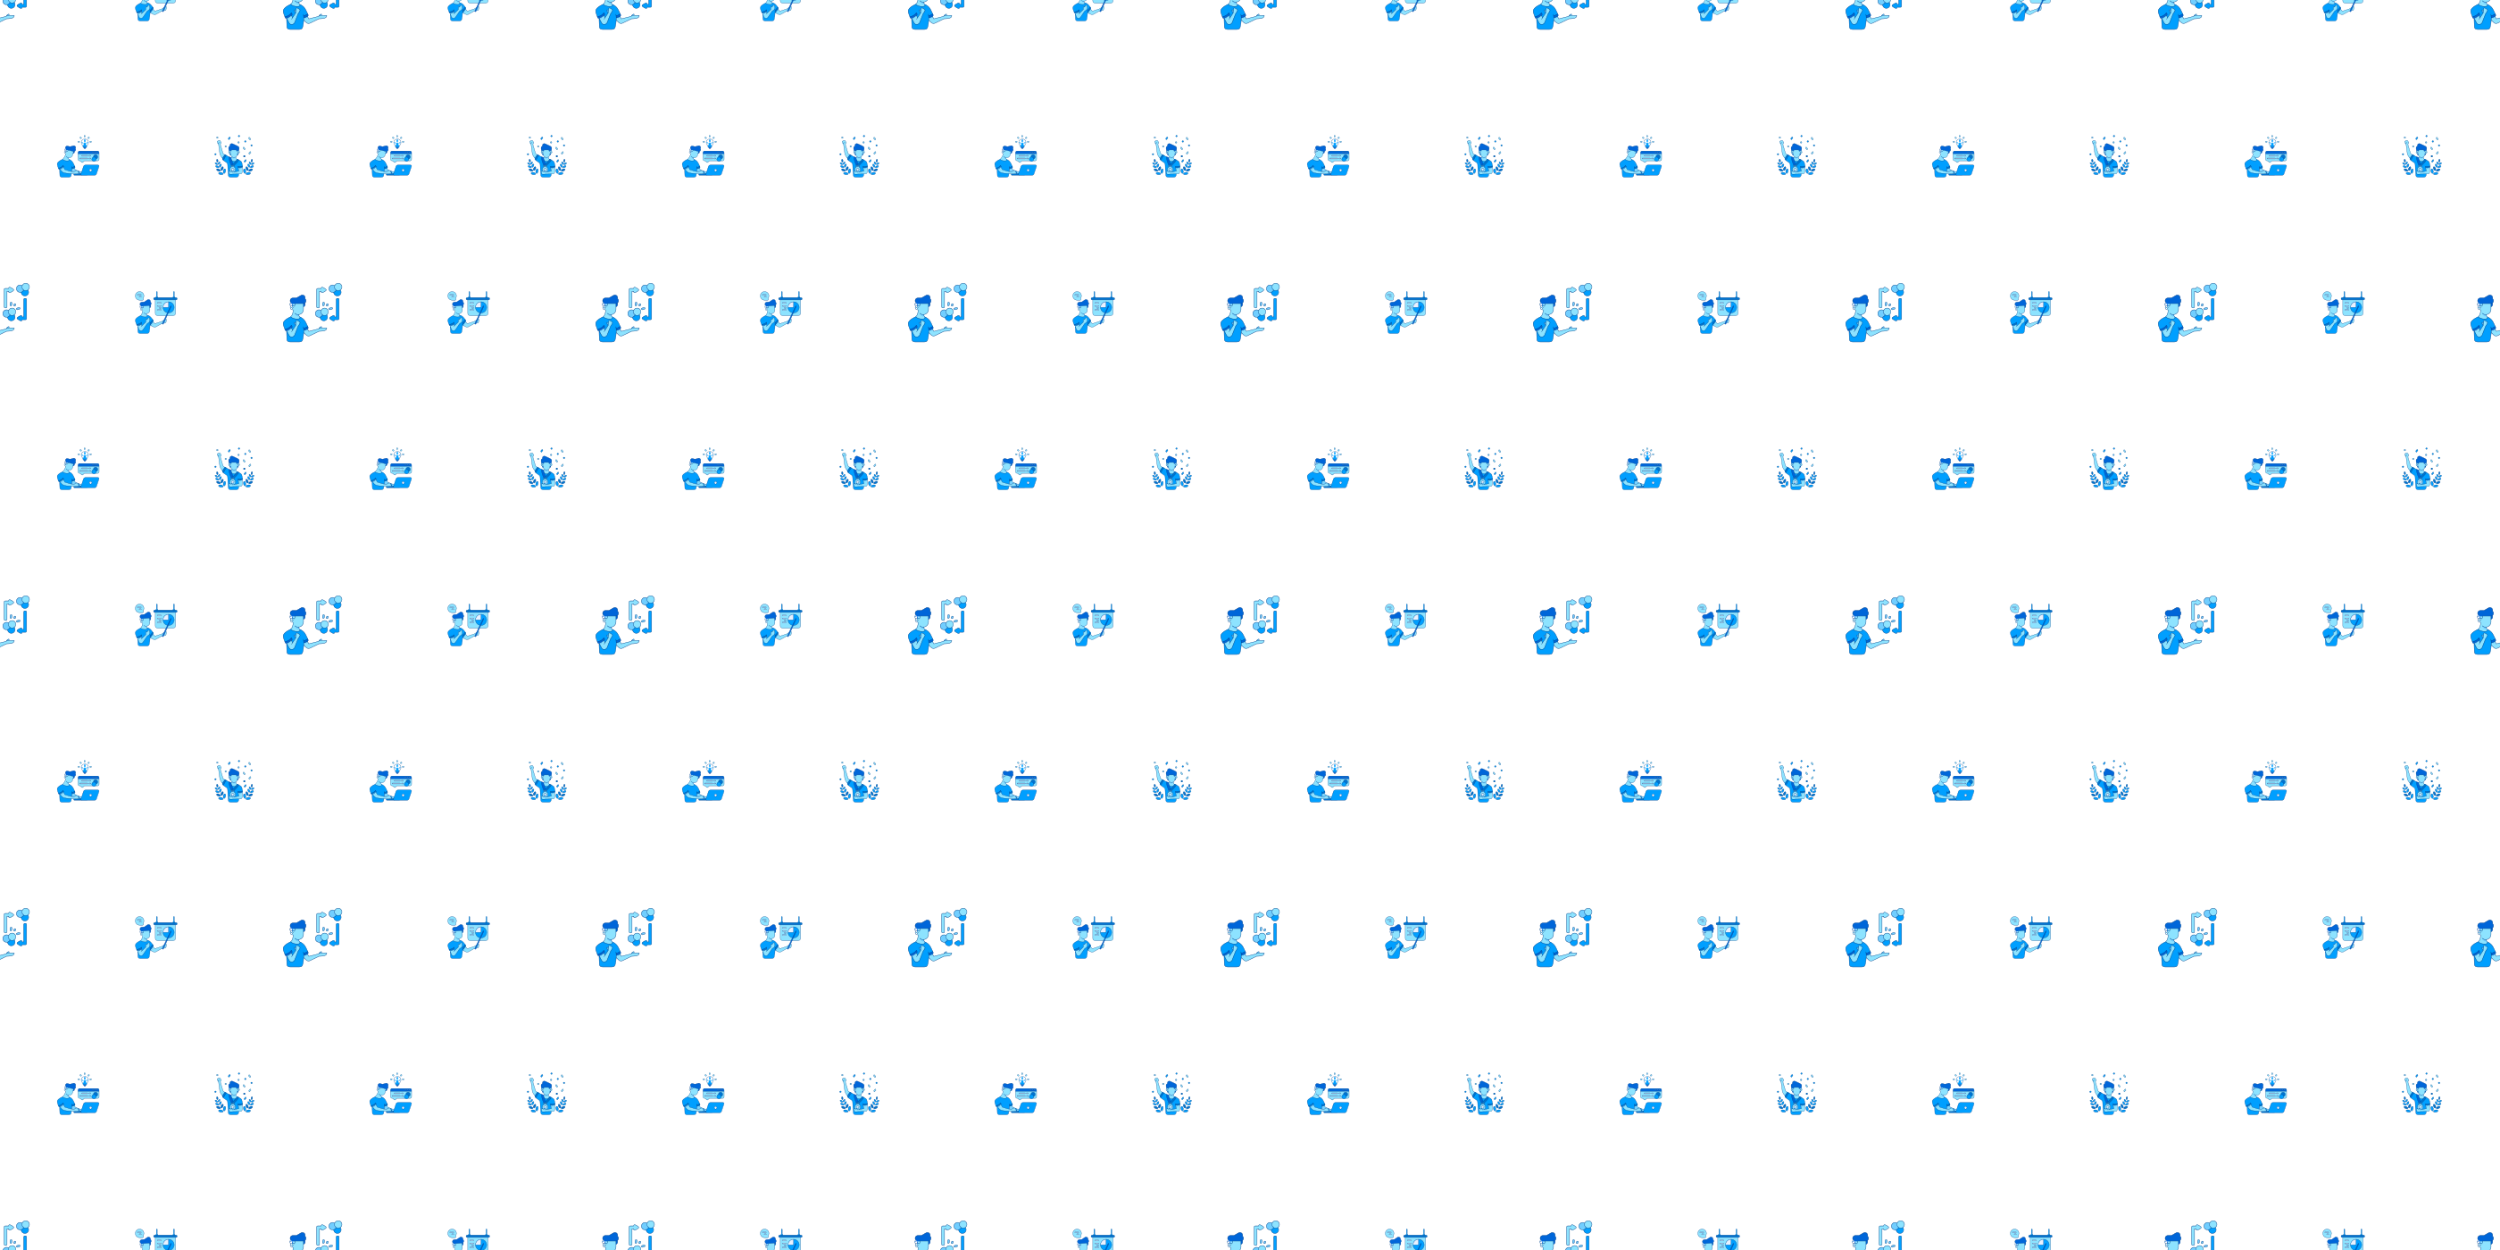 <svg xmlns="http://www.w3.org/2000/svg" xmlns:xlink="http://www.w3.org/1999/xlink" xmlns:fi="http://pattern.flaticon.com/" x="0" y="0" width="2800" height="1400" viewBox="0 0 2800 1400"><rect x="0px" y="0px" width="100%" height="100%" opacity="1" fill="#ffffff"/><defs><g transform="matrix(0.517 0 0 0.517 315 315)" id="L1_4235"><path d="m46.185 44.463a5.575 5.575 0 0 1 5.575 5.575 5.575 5.575 0 0 1 -5.575 5.575 5.575 5.575 0 0 1 -5.575-5.575 5.575 5.575 0 0 1 5.575-5.575z" id="circle3606" fill="#0066d9" stroke-linecap="round" stroke-linejoin="round" stroke-width="90"/><path d="m81.041 102.974s1.935-4.068 4.928-4.723c2.993-.655.187 3.555.187 3.555z" id="path7293" fill="#71ceff" stroke-linecap="round" stroke-linejoin="round" stroke-width="0.794"/><path d="m97.981 103.542c-.63 1.263-1.939 2.356-3.219 2.941-3.274 1.497-13.1 1.777-13.1 1.777l-18.666 9.034c-3.421 1.763-6.263 1.266-8.584-.691-1.637-1.381-8.153-7.675-9.845-9.889 4.769-1.182 11.655-4.565 11.655-4.565l3.339 6.218 21.479-5.393s1.842-2.571 3.712-2.197c1.636.327 8.921.895 12.202.016 2.129-.571 1.389 2.021 1.026 2.749z" id="path7286" fill="#8de3ff" stroke-linecap="round" stroke-linejoin="round" stroke-width="64.756"/><path d="m121.515 15.67a8.045 8.045 0 0 1 8.044 8.044 8.045 8.045 0 0 1 -8.045 8.045 8.045 8.045 0 0 1 -8.044-8.045 8.045 8.045 0 0 1 8.044-8.044 8.045 8.045 0 0 0 .001 0z" id="path15912-0-7" fill="#009fff"/><path d="m212.496 386.076s-23.397 11.487-41.188 16.484c20.117 7.441 40.117.373 47.744-4.277z" transform="matrix(0.265 0 0 0.265 0 0)" id="path9855" fill="#71ceff" stroke-linecap="round" stroke-linejoin="round" stroke-width="3.001"/><path d="m39.834 76.824c10.972 4.777 12.927 11.248 16.596 19.332 1.518 3.115 1.964 3.784 1.971 4.605.017 1.853-5.711 4.917-9.678 5.351 0 6.14-.605 13.299-2.289 19.887-.649 2.422-1.556 5.245-7.18 5.245h-20.272c-2.608 0-6.595-.967-6.787-5.735l-.74-18.668c-.647.073-1.537.227-2.002.111-.945-.236-5.197-11.765-5.244-14.883 0-1.644.151-2.598.741-3.715 3.491-6.608 15.518-11.528 15.518-11.528z" id="path4959-3-77" fill="#009fff" stroke-linecap="round" stroke-linejoin="round" stroke-width="90"/><path d="m216.209 369.363s-16.338 11.732-33.551 14.605c.701 6.558 1.415 13.301 1.529 17.08 14.991-1.648 36.597-13.237 36.533-20.236-.022-2.465-1.196-4.783-4.512-11.449z" transform="matrix(0.265 0 0 0.265 0 0)" id="path4961-3-1" fill="#0066d9" stroke-linecap="round" stroke-linejoin="round" stroke-width="340.157"/><path d="m36.724 37.326c6.293 0 11.359 3.649 11.359 9.942v13.504c0 5.963-4.55 10.821-10.381 11.315.092 1.683.797 3.535 2.132 4.738 4.54 7.091-14.213 5.928-19.369 0 3.508-2.645 4.633-7.798 5.36-12.842-.297-1.018-.459-2.094-.459-3.211v-13.504c-0-6.293 5.066-9.942 11.359-9.942z" id="path4967-3-6" fill="#8de3ff" stroke-linecap="round" stroke-linejoin="round" stroke-width="83.963"/><path d="m111.225 7.999a8.045 8.045 0 0 1 8.044 8.045 8.045 8.045 0 0 1 -8.045 8.044 8.045 8.045 0 0 1 -8.044-8.044 8.045 8.045 0 0 1 8.044-8.045 8.045 8.045 0 0 0 .001 0z" id="circle7264" fill="#71ceff"/><path d="m123.199 4.257a8.045 8.045 0 0 1 8.044 8.045 8.045 8.045 0 0 1 -8.044 8.045 8.045 8.045 0 0 1 -8.045-8.045 8.045 8.045 0 0 1 8.045-8.045 8.045 8.045 0 0 0 .001 0z" id="circle7268" fill="#8de3ff"/><path d="m92.109 69.485a8.045 8.045 0 0 1 8.044 8.045 8.045 8.045 0 0 1 -8.045 8.044 8.045 8.045 0 0 1 -8.044-8.044 8.045 8.045 0 0 1 8.044-8.045 8.045 8.045 0 0 0 .001 0z" id="circle7272" fill="#009fff"/><path d="m81.819 61.814a8.045 8.045 0 0 1 8.044 8.045 8.045 8.045 0 0 1 -8.045 8.045 8.045 8.045 0 0 1 -8.045-8.045 8.045 8.045 0 0 1 8.045-8.045 8.045 8.045 0 0 0 .001 0z" id="circle7276" fill="#71ceff"/><path d="m93.793 58.073a8.045 8.045 0 0 1 8.044 8.044 8.045 8.045 0 0 1 -8.044 8.045 8.045 8.045 0 0 1 -8.045-8.045 8.045 8.045 0 0 1 8.045-8.044 8.045 8.045 0 0 0 .001 0z" id="circle7280" fill="#8de3ff"/><g stroke-linecap="round" stroke-linejoin="round"><path d="m122.801 37.044c1.309 0 2.362 1.053 2.362 2.362v41.487c0 1.309-1.054 2.362-2.362 2.362h-7.346c-.175 1.121-.492 2.131-1.071 2.499-1.161.738-4.289-.991-5.48-1.678-1.272-.734-4.474-2.638-4.537-4.105-.059-1.374 3.002-3.219 4.193-3.906 1.272-.734 4.521-2.556 5.823-1.877.676.353.997 1.61 1.15 2.893h3.456v-37.675c0-1.309 1.053-2.362 2.362-2.362z" id="rect7295" fill="#009fff" stroke-width="0.794"/><path d="m88.19 12.844c1.417 0 3.632 1.342 4.593 1.897 1.264.73 4.532 2.6 4.597 4.058.061 1.365-3.021 3.21-4.204 3.893-1.264.73-4.517 2.562-5.813 1.89-.672-.349-.931-1.608-1.034-2.893h-3.572v33.559c0 1.309-1.053 2.362-2.362 2.362h-1.45c-1.309 0-2.362-1.054-2.362-2.362v-37.371c0-.981.638-2.362 2.362-2.362h7.434c.133-1.121.337-2.671 1.809-2.671z" id="path7303" fill="#8de3ff" stroke-width="0.794"/><path d="m29.257 69.34c1.994 1.738 4.603 2.79 7.468 2.79.33 0 .656-.017.979-.044.066 1.207.447 2.5 1.151 3.58-3.323 2.105-8.157-.95-9.597-6.326z" id="path8433" fill="#71ceff" stroke-width="0.794"/><path d="m45.902 29.728c2.041.044 4.006 1.124 5.105 3.028.892 1.545 1.028 3.311.524 4.878 1.27 1.107 2.071 2.737 2.071 4.561 0 3.35-2.697 6.048-6.047 6.048h-18.016a-5.575 5.575 0 0 1 .297 1.795-5.575 5.575 0 0 1 -5.575 5.575-5.575 5.575 0 0 1 -5.575-5.575-5.575 5.575 0 0 1 1.835-4.134c-.793-1.023-1.266-2.308-1.266-3.709 0-3.35 2.697-6.048 6.048-6.048h7.733l9.709-5.606c.997-.576 2.087-.837 3.156-.814z" id="path3610" fill="#0066d9" stroke-width="90"/><path d="m19.485 57.049a-4.677 4.677 0 0 0 4.677 4.677-4.677 4.677 0 0 0 4.677-4.677-4.677 4.677 0 0 0 -4.677-4.677-4.677 4.677 0 0 0 -4.677 4.677z" id="path3612" fill="#8de3ff" stroke-width="77.778"/><path d="m91.836 45.26c-1.03-.114-1.952.623-2.066 1.653l-.469 4.224c-.114 1.03.623 1.952 1.653 2.066 1.03.114 1.952-.623 2.066-1.653l.469-4.224c.114-1.03-.623-1.952-1.653-2.066z" id="path1551" fill="#71ceff" stroke-width="90"/><path d="m110.99 58.211c-.268-1.001-1.29-1.591-2.291-1.323l-4.105 1.1c-1.001.268-1.591 1.29-1.323 2.291.268 1.001 1.29 1.591 2.291 1.323l4.105-1.1c1.001-.268 1.591-1.29 1.323-2.291z" id="path1555" fill="#71ceff" stroke-width="90"/><path d="m100.547 48.606c-.967-.372-2.046.107-2.418 1.074l-.619 1.609c-.372.967.107 2.046 1.074 2.418.967.372 2.046-.107 2.418-1.074l.619-1.609c.372-.967-.107-2.046-1.075-2.418z" id="path1559" fill="#71ceff" stroke-width="90"/><path d="m31.18 95.857s-2.448-4.307-2.851-5.192c-.539-1.183.304-1.99 1.073-1.696 1.136.435 2.906 1.532 3.419 2.301.688 1.031-1.641 4.587-1.641 4.587z" id="path1388" fill="#71ceff" stroke-width="90"/><path d="m33.044 85.001c-1.51.829-1.806 7.759-1.864 10.857l-6.963 10.358-2.361-6.264c-4.852 3.082-6.85 4.426-10.648 6.31.972 2.054 3.863 7.635 5.781 10.944 3.236 5.582 10.402 3.315 11.959-.772l7.285-18.726c1.667-2.346 4.96-7.229 4.367-8.409-.787-1.568-5.609-5.367-7.557-4.297z" id="path1376" fill="#8de3ff" stroke-width="64.756"/><path d="m22.755 57.084a-1.394 1.394 0 0 0 1.394 1.394-1.394 1.394 0 0 0 1.394-1.394-1.394 1.394 0 0 0 -1.394-1.394-1.394 1.394 0 0 0 -1.394 1.394z" id="path1247" fill="#f1f2f9" stroke-width="90"/></g><path d="m79.529 379.727c-15.937 10.148-23.731 15.225-37.168 21.889 1.494 3.156 4.321 8.732 7.479 14.824 18.565-10.315 26.632-24.072 29.689-36.713z" transform="matrix(0.265 0 0 0.265 0 0)" id="path18738" fill="#71ceff"/><path d="m21.786 95.26c.001.002 1.309 1.739 1.748 2.929.396 1.133-.188 1.715-.604 2.08-7.658 6.301-11.47 6.57-11.473 6.571h-.001c-.508.052-1.526.23-2.002.111-.317-.079-1.008-1.442-1.786-3.319 9.993-1.169 14.116-8.369 14.117-8.372z" id="L1_4236" fill="#0066d9" stroke-linecap="round" stroke-linejoin="round" stroke-width="90"/><path d="m465.635 14.586c-12.858-0-23.95 7.639-29 18.615-4.764-2.828-10.323-4.471-16.258-4.471-17.603.001-31.905 14.309-31.904 31.912.001 17.602 14.302 31.896 31.904 31.896 2.426 0 4.787-.278 7.059-.791 1.091 16.619 14.937 29.786 31.828 29.787 17.604 0 31.913-14.301 31.912-31.904-0-6.749-2.121-13.008-5.703-18.166 7.347-5.848 12.067-14.86 12.066-24.967 0-17.602-14.302-31.91-31.904-31.912zm0 3.006c15.981.002 28.901 12.925 28.9 28.906 0 15.982-12.919 28.908-28.9 28.908-15.982 0-28.909-12.926-28.908-28.908-0-15.982 12.926-28.907 28.908-28.906zm-45.258 14.143c5.552 0 10.723 1.57 15.123 4.277-1.146 3.287-1.777 6.813-1.777 10.486-0 10.576 5.169 19.955 13.109 25.762-4.474 10.169-14.615 17.283-26.455 17.283-15.981-.001-28.908-12.919-28.908-28.9-0-15.982 12.927-28.908 28.908-28.908zm-87.055 15.311c-5.043 0-7.314 3.519-8.158 10.092h-26.781c-5.25 0-10.43 3.566-10.43 10.43v141.244c0 5.751 4.679 10.424 10.43 10.424h5.479c5.751 0 10.43-4.673 10.43-10.424v-125.336h10.63c.211 1.996.609 3.99 1.077 5.736 1.83 6.831 7.195 5.886 9.279 5.521 7.054-1.427 15.236-6.284 17.637-7.67 7.441-4.083 12.436-8.366 14.557-10.963 4.171-5.049.952-8.745-.428-10.357-4.192-4.831-13.229-9.953-15.613-11.33-1.795-1.036-11.801-7.367-18.107-7.367zm0 2.996c5.297 0 14.772 5.908 16.609 6.969 6.206 3.507 11.621 7.176 14.838 10.682 2.28 2.818 2.273 4.142.354 6.541-1.014 1.274-4.117 4.638-13.709 10.23-2.371 1.383-10.312 6.034-16.652 7.309-1.747.305-4.696 1.01-5.891-3.447-.483-1.802-.897-4.107-1.086-6.475-.063-.78-.715-1.38-1.498-1.379h-13.502c-.83.001-1.501.676-1.498 1.506v126.834c0 4.141-3.285 7.428-7.426 7.428h-5.479c-4.141 0-7.426-3.287-7.426-7.428v-141.244c0-5.065 3.86-7.426 7.426-7.426h28.096c.763.001 1.406-.572 1.492-1.33.453-2.719.642-8.77 5.352-8.77zm149.719 23.18c3.227 4.664 5.131 10.303 5.131 16.41 0 15.982-12.926 28.909-28.908 28.908-15.549-.001-28.192-12.239-28.865-27.619 8.43-2.788 15.297-8.993 18.969-16.982 4.766 2.834 10.328 4.465 16.268 4.465 6.421-0 12.398-1.91 17.406-5.182zm-309.498 37.578c-4.307 0-8.727 1.017-12.736 3.332l-36.348 20.986h-28.818c-13.468 0-24.361 10.893-24.361 24.361 0 5.215 1.525 9.868 4.304 13.826-4.158 4.212-6.452 9.861-6.452 15.813-0 6.094 2.421 11.64 6.354 15.703-2.105 3.078-3.342 6.795-3.342 10.797 0 10.574 8.606 19.178 19.18 19.178 1.134 0 2.244-.104 3.326-.293.28 2.494.661 4.818 1.423 7.41-2.73 18.869-7.003 37.627-19.501 47.155-.614.253-11.606 4.809-24.357 12.424-13.117 7.833-27.971 18.757-34.828 31.736-2.346 4.441-3.035 8.568-2.975 14.77 0 10.589 13.234 46.844 18.166 54.805 2.085 3.365 3.227 3.247 6.82 2.975.868-.066 1.649-.184 2.473-.289l2.725 68.934c.597 16.915 13.725 23.111 27.15 23.111h76.625c20.806 0 25.817-9.917 28.582-20.928 4.686-18.718 6.91-36.003 7.975-53.5 8.112 8.066 16.398 15.911 19.76 18.746 9.357 7.891 19.989 9.193 31.594 3.986.162-.091 72.764-35.189 72.764-35.189.319-.009 9.157-.258 19.85-1.217 10.883-.976 23.218-2.562 29.889-5.611 13.746-6.719 14.791-16.591 14.631-19.592-.08-1.5-.904-6.45-7.352-4.723-8.455 2.266-25.35 1.796-36.27.938.973-2.012 1.842-4.278 1.848-6.43.004-1.375-.512-5.562-7.035-4.135-11.512 2.518-18.681 16.763-19.336 18.029l-79.381 19.928-9.809-18.26c9.189-6.836 5.811-11.82 4.434-14.826-8.593-16.338-16.445-39.097-27.025-53.422-9.029-12.224-21.303-23.135-42.078-32.225-4.287-3.956-6.736-9.658-7.294-15.289 22.351-2.772 39.118-21.42 39.118-44.125v-19.742c8.162-3.403 13.895-11.451 13.895-20.828-0-3.727-.883-7.308-2.486-10.41 5.765-4.45 9.477-11.424 9.477-19.283 0-7.012-2.921-13.221-7.646-17.658 1.72-6.096 1.062-12.839-2.363-18.771-4.419-7.654-12.341-12.195-20.564-12.195zm-.084 3.059c7.206.155 14.136 3.95 18.027 10.689 3.156 5.467 3.635 11.695 1.854 17.23-.185.572-.012 1.199.441 1.594 4.486 3.91 7.309 9.65 7.309 16.107 0 11.858-9.498 21.355-21.355 21.355h-68.084c-1.031-.003-1.758 1.011-1.424 1.986.691 2.029 3.516 11.317-4.598 20.039-3.513-3.935-8.626-6.42-14.307-6.42-5.479 0-10.418 2.322-13.916 6.02-3.265-3.498-5.278-8.172-5.277-13.342-0-5.531 2.336-10.803 6.438-14.514.582-.525.662-1.409.184-2.029-2.802-3.613-4.473-8.14-4.473-13.096 0-11.858 9.505-21.355 21.363-21.355h29.225c.262-.003.518-.074.744-.207l36.703-21.186c3.53-2.038 7.372-2.954 11.146-2.873zm285.193 24.648c-5.75 0-10.432 4.681-10.432 10.432v140.891h-10.25c-.293-2.017-.593-3.477-1.324-5.787-2.094-6.618-6.912-5.893-9.42-5.492-2.092.335-7.224 1.558-17.672 7.641-9.618 5.553-13.288 9.427-14.527 10.998s-4.014 5.098.383 10.395c1.353 1.63 5.005 5.531 15.443 11.479 2.272 1.312 10.506 6.18 16.795 7.086 8.262 1.191 8.895-5.807 10.023-9.988h26.457c5.751 0 10.43-4.671 10.43-10.422v-156.799c0-5.751-4.679-10.432-10.43-10.432zm0 3.006h5.477c4.141 0 7.426 3.285 7.426 7.426v156.799c0 4.141-3.285 7.426-7.426 7.426h-27.764c-.74-0-1.369.539-1.482 1.27-.641 4.099-2.027 7.551-3.375 8.408-.615.391-1.818.552-3.432.332-5.279-.72-13.495-5.423-15.725-6.711-10.167-5.865-13.503-9.434-14.637-10.799-2.777-3.345-1.685-4.892-.326-6.615 1.008-1.278 4.506-4.973 13.664-10.26 9.358-5.598 14.927-6.98 16.676-7.279 4.68-.8 5.456 1.749 6.09 3.537s1.071 4.098 1.352 6.459c.091.754.731 1.321 1.49 1.32h13.059c.83.003 1.505-.668 1.506-1.498v-142.389c0-4.141 3.287-7.426 7.428-7.426zm-120.857 35.631-1.771 15.961c-.521 4.693 2.881 8.941 7.574 9.463 4.693.521 8.942-2.873 9.463-7.566l1.771-15.967c.521-4.694-2.879-8.941-7.572-9.463-2.522-.28-8.427.77-9.465 7.572zm9.139-4.592c3.093.344 5.26 3.057 4.916 6.15l-1.771 15.967c-.344 3.093-3.055 5.267-6.148 4.924-3.093-.344-5.267-3.063-4.924-6.156l1.771-15.961c.501-4.513 4.889-5.065 6.156-4.924zm-154.822 7.91c1.289 2.609 2.017 5.542 2.018 8.656 0 7.705-4.445 14.346-10.896 17.543v-23.082c3.205-.459 6.206-1.54 8.879-3.117zm177.375 6.766-2.34 6.082c-1.695 4.408.516 9.387 4.924 11.082 4.407 1.695 9.377-.516 11.072-4.924l2.34-6.084c1.695-4.408-.516-9.377-4.924-11.072-2.833-1.09-8.81-.966-11.072 4.916zm-189.258-3.408v45.869c0 21.863-17.539 41.434-41.428 41.434-10.461 0-19.964-3.839-27.238-10.178-1.835-1.635-3.54 1.174-1.971 2.266 7.799 6.796 18.014 10.91 29.209 10.91.786 0 1.559-.029 2.326-.07.653 6.117 2.847 11.879 8.279 17.311 4.847 7.646.876 10.87-1.14 12.207-10.239 7.314-50.624 4.217-68.673-13.068 12.721-10.735 16.836-30.014 19.496-48.462.031-.212.015-.429-.045-.635-.815-2.79-1.348-5.7-1.564-8.703-.093-1.271-1.309-1.623-2.023-1.432-1.317.347-2.703.531-4.133.531-8.952-0-16.174-7.229-16.174-16.182 0-8.952 7.221-16.174 16.174-16.174 5.283-0 9.955 2.517 12.91 6.422.375.5 1.485 1.009 2.406.178 10.117-9.134 7.421-20.468 6.997-22.211zm199.252 1.289c2.905 1.117 4.32 4.293 3.203 7.197l-2.34 6.084c-1.117 2.905-4.293 4.313-7.197 3.195-2.905-1.117-4.321-4.292-3.203-7.197l2.34-6.082c1.568-4.075 5.725-3.764 7.197-3.197zm-288.211 23.873c-3.72-0-6.77 3.049-6.77 6.77-0 3.72 3.049 6.77 6.77 6.77 3.72-0 6.77-3.05 6.77-6.77 0-3.72-3.05-6.769-6.77-6.77zm0 3.006c2.099 0 3.771 1.665 3.771 3.764 0 2.099-1.673 3.773-3.771 3.773-2.099 0-3.764-1.675-3.764-3.773-0-2.099 1.665-3.764 3.764-3.764zm319.172 1.572-15.51 4.156c-4.561 1.222-7.283 5.935-6.061 10.496 1.222 4.561 5.934 7.283 10.496 6.061l15.51-4.156c4.561-1.222 7.283-5.935 6.061-10.496-1.703-6.356-7.729-6.802-10.496-6.061zm7.602 6.836c.805 3.006-.935 6.023-3.941 6.828l-15.51 4.156c-3.006.806-6.022-.937-6.828-3.943-.805-3.006.937-6.015 3.943-6.82l15.508-4.156c3.528-.945 6.174 1.493 6.828 3.936zm-63.551-2.408c-12.859-0-23.947 7.637-28.994 18.613-4.765-2.83-10.325-4.469-16.264-4.469-17.604-0-31.905 14.301-31.904 31.904-0 17.604 14.301 31.905 31.904 31.904 2.428 0 4.791-.281 7.064-.795 1.094 16.617 14.942 29.782 31.832 29.783 17.603 0 31.904-14.301 31.904-31.904 0-6.749-2.117-13.012-5.699-18.17 7.344-5.848 12.063-14.857 12.062-24.961-.001-17.601-14.305-31.904-31.906-31.906zm0 3.006c15.98.002 28.9 12.92 28.9 28.9 0 15.982-12.919 28.906-28.9 28.906-15.982 0-28.907-12.924-28.906-28.906.001-15.982 12.925-28.901 28.906-28.9zm-45.258 14.137c5.556 0 10.725 1.577 15.127 4.289-1.143 3.283-1.773 6.805-1.773 10.475-0 10.577 5.168 19.955 13.107 25.762-4.473 10.172-14.619 17.289-26.461 17.289-15.982 0-28.907-12.926-28.906-28.908-0-15.982 12.924-28.907 28.906-28.906zm62.668 41.484c3.227 4.664 5.127 10.303 5.127 16.41-.001 15.982-12.917 28.909-28.898 28.908-15.547-.001-28.196-12.234-28.873-27.611 8.43-2.79 15.297-9.001 18.969-16.992 4.766 2.834 10.325 4.469 16.266 4.469 6.422-0 12.401-1.911 17.41-5.184zm-294.936 15.545c17.428 18.15 61.286 22.563 72.951 13.91 6.645-4.389 4.685-10.556 3.92-12.58 18.186 8.542 29.151 18.383 37.213 29.596 9.839 13.146 20.071 40.554 23.236 45.77-3.591 2.404-16.587 10.601-30.332 13.332l-1.217-10.115c-.266-2.234-3.224-1.712-2.975.361 0 0 2.887 23.188 2.887 28.619 0 23.101-2.268 48.803-8.6 74.771-2.438 8.611-5.149 18.713-25.682 18.713h-76.625c-17.073 0-23.785-9.427-24.152-20.234l-2.527-63.871c4.974 9.822 12.36 23.831 17.852 33.303 6.401 11.041 16.972 14.486 26.508 12.971 9.533-1.515 18.201-7.749 21.385-16.1l27.484-70.645c6.289-8.395 14.625-22.228 15.811-26.324 1.375-4.095 2.759-6.336-4.303-12.83-7.624-7.026-14.319-10.044-17.311-10.977-2.773-.743-9.633-3.651-12.512 7.094-.842 3.141-1.595 6.977-2.105 11.08-2.131-1.291-4.338-2.418-6.215-3.137-1.026-.393-3.698-.866-5.604 1.594-1.279 1.67-1.541 4.214-.346 6.836.901 2.21 10.001 18.263 10.381 18.93l-24.178 35.969-6.229-16.518c.65-.523 1.311-.949 1.932-1.545 2.658-2.142 4.257-5.322 2.738-9.531-1.598-4.431-6.568-11.116-6.82-11.471-.276-.388-.741-.598-1.217-.59-.529.008-1.014.294-1.277.752-.005.008-14.825 25.996-51.113 30.738-5.548-12.811-12.52-36-12.52-42.062 0-5.715.516-9.339 2.629-13.338 6.336-11.994 20.811-22.852 33.721-30.561 11.809-7.051 23.211-11.91 23.211-11.91zm54.631 30.533c6.807 2.057 13.97 8.249 16.143 10.299 5.52 5.21 4.74 5.936 3.559 9.582-3.088 8.052-12.44 21.43-15.576 25.844-.072.1-.131.209-.176.324l-27.543 70.785c-2.703 7.095-10.518 12.86-19.053 14.217-8.535 1.356-17.613-1.458-23.443-11.516-6.259-10.796-15.201-27.915-19.867-37.338 11.833-3.092 25.205-11.541 37.578-21.24l6.654 17.656-7.027 10.393c-.414.719-.166 1.638.555 2.051.717.411 1.632.164 2.045-.553l33.604-50c.207-.278.312-.619.297-.965.111-5.833.447-15.214 1.451-23.482.504-4.154 1.183-8.03 2.053-10.971 2.01-7.501 5.544-5.791 8.748-5.086zm-21.01 14.971c1.851.709 4.636 2.22 6.922 3.564-.551 5.416-.846 10.983-1.004 15.635-.856-1.517-7.406-13.348-8.074-14.814-.844-1.85-.532-3.069 0-3.764.807-1.054 1.943-.703 2.156-.621zm-28.195 25.082c2.414 3.335 4.469 7.007 5.143 8.875.661 1.832.865 3.951-1.861 6.223-14.363 11.814-25.083 17.941-32.154 21.105-7.078 3.167-10.228 3.456-14.396 3.838-2.073.19-2.949.277-3.979-1.527-.897-1.572-2.521-4.733-4.027-8.355 33.095-4.604 48.747-26.532 51.275-30.158zm133.229 8.816c.9 1.812 1.63 3.286 2.16 4.443 1.269 3.145 3.015 5.505-1.654 9.611-2.242 2.312-14.63 11.158-30.537 13.709-.215-3.702-.735-8.858-1.297-14.134 14.214-2.752 27.211-10.912 31.328-13.629zm113.021 2.436c-.004 1.447-1.015 4.046-2.086 6.16-2.607-.253-4.8-.516-5.932-.742-2.436-.487-4.735.108-6.785 1.137 3.019-3.483 6.979-6.776 11.406-7.744 3.349-.733 3.399.411 3.396 1.189zm41.781 10.387c.109 2.045-.432 10.473-12.889 16.705-5.703 2.607-18.128 4.385-28.908 5.352-10.78.967-20.027 1.232-20.027 1.232-.21.007-.416.057-.605.148l-72.977 35.293s-14.829 8.164-28.399-3.559c-3.378-2.849-12.825-11.789-21.471-20.455.286-5.769.461-11.293.479-16.736 14.561-2.175 26.508-10.019 27.992-11.02l10.178 18.941c.325.604 1.018.912 1.684.746l81.186-20.381c.515-.137.784-.472.897-.647.125-.171 1.708-2.316 4.078-4.352 2.468-2.119 5.6-3.852 8.395-3.293 6.697 1.339 33.708 3.545 46.801.037 3.398-.91 3.533.964 3.588 1.986z" transform="matrix(0.265 0 0 0.265 0 0)" id="path18864" fill="#004088"/></g><g transform="matrix(0.369 0 0 0.369 62.5 150)" id="L1_4238"><path d="m51.574 49.132c3.439 0 5.728 3.639 5.043 6.547-.743 2.775-3.595 4.421-6.37 3.678-2.775-.743-4.421-3.595-3.678-6.37.608-2.267 2.658-3.846 5.005-3.855z" id="circle4971-0" fill="#0066d9" stroke-linecap="round" stroke-linejoin="round" stroke-width="83.963"/><path d="m92.151 39.374v1.359c0 1.02-.764 1.855-1.754 1.966v.16c0 1.097-.883 1.98-1.98 1.98h-.77c-1.097 0-1.98-.883-1.98-1.98v-.16c-.99-.112-1.754-.946-1.754-1.966v-1.359c2.725-.013 5.371 0 8.238 0z" id="path4955-2" fill="#0066d9" stroke-linecap="round" stroke-linejoin="round" stroke-width="80.99"/><path d="m55.999 102.462 3.211 6.257s18.445 7.391 26.283 9.139c0 0 8.07-5.069 10.798-3.844 3.514 1.578 3.926 6.498 3.989 8.312.063 1.814-2.159 1.385-4.229 1.294-2.07-.091-10.34-.445-10.34-.445s-24.821-2.859-29.837-5.069c-3.356-1.479-6.293-4.823-8.585-7.948.421-1.624.837-3.029 1.171-4.558 2.541-.278 5.525-1.691 7.538-3.139z" id="path4957-9" fill="#78d3ff" stroke-linecap="round" stroke-linejoin="round" stroke-width="64.756"/><path d="m211.652 387.256c-7.608 5.474-18.886 10.815-28.49 11.865-.455 2.076-.958 4.094-1.479 6.109 12.689 1.141 26.57.83 37.426-3.443z" transform="matrix(0.265 0 0 0.265 0 0)" id="path17141" fill="#8de3ff"/><g stroke-linecap="round" stroke-linejoin="round"><path d="m39.872 76.815c10.973 4.777 12.928 11.248 16.597 19.331 1.518 3.115 1.964 3.784 1.971 4.605.017 1.853-5.711 4.917-9.678 5.351 0 6.14-.605 13.299-2.288 19.887-.649 2.422-1.556 5.244-7.18 5.244h-20.272c-2.608 0-6.595-.967-6.786-5.735l-.74-18.668c-.648.073-1.537.227-2.003.11-.945-.236-5.212-11.765-5.259-14.883-.001-.032.166-2.598.756-3.715 3.491-6.608 15.518-11.528 15.518-11.528z" id="path4959-3" fill="#009fff" stroke-width="90"/><path d="m66.52 112.893c.162.078 2.617.915 4.502 3.22 1.885 2.305-2.346 3.112-2.346 3.112s-.39-4.837-2.156-6.332z" id="path4963-6" fill="#009fff" stroke-width="90"/><path d="m94.348 119.386-17.652.612-20.433.708c-1.151.04-2.079.927-2.079 2.079v.381c0 1.152.927 2.079 2.079 2.079h38.086c1.152 0 2.079-.927 2.079-2.079v-1.701c0-1.152-.928-2.119-2.079-2.079z" id="path4965-6" fill="#0075d1" stroke-width="90"/><path d="m46.138 40.593c5.671 1.519 9.355 6.031 7.835 11.702l-3.261 12.169c-1.519 5.671-7.308 9.013-12.979 7.493.064 1.714.772 3.626 2.139 4.858 4.54 7.091-14.213 5.928-19.369 0 8.657-6.528 11.541-22.954 12.998-30.005 1.459-5.446 7.476-7.572 12.636-6.216z" id="path4967-3" fill="#8de3ff" stroke-width="83.963"/><path d="m31.638 67.565c1.38 2.079 3.499 3.686 6.096 4.392.18 3.178 1.904 4.618 2.139 4.858-6.577 0-8.235-3.904-8.235-9.25z" id="path4969-0" fill="#78d3ff" stroke-width="83.963"/><path d="m56.243 35.963c1.828.532 3.338 1.98 3.869 3.961.431 1.607.127 3.232-.706 4.522.877 1.304 1.206 2.966.765 4.611-.809 3.019-3.89 4.799-6.91 3.99l-16.234-4.35a-5.201 5.201 0 0 1 -.166 1.689-5.201 5.201 0 0 1 -6.37 3.678-5.201 5.201 0 0 1 -3.677-6.37-5.201 5.201 0 0 1 2.651-3.282c-.468-1.113-.583-2.386-.245-3.648.809-3.019 3.891-4.798 6.91-3.989l6.968 1.867 10.103-2.707c1.038-.278 2.083-.25 3.041.029z" id="path4975-7" fill="#0066d9" stroke-width="83.963"/><path d="m127.823 94.245h-38.272c-2.405 0-4.8 1.886-5.562 4.167l-7.576 22.666c-.763 2.281.716 4.167 3.122 4.167h38.272c2.405 0 4.8-1.886 5.562-4.167l7.576-22.666c.762-2.281-.716-4.167-3.122-4.167z" id="path4977-1" fill="#009fff" stroke-width="90"/><path d="m82.484 360c-0 0-15.583 27.222-53.357 31.643 2.939 7.094 5.552 12.243 6.75 12.543 1.8.451 5.649-.221 7.568-.418 23.665-3.411 39.189-20.294 43.363-24.834 0 0 3.712-3.576 2.283-7.861-1.429-4.286-6.607-11.072-6.607-11.072z" transform="matrix(0.265 0 0 0.265 0 0)" id="path7100" fill="#0075d1" stroke-width="340.157"/><path d="m22.851 99.991 4.466 8.367s18.954 5.966 26.903 7.113c0 0 7.66-5.668 10.474-4.654 3.624 1.306 4.41 6.18 4.61 7.985.2 1.804-2.047 1.545-4.119 1.612-2.071.067-10.344.343-10.344.343s-20.882-.806-28.399-2.338c-.597-.115-1.202-.258-1.736-.446-2.588-.912-4.834-2.616-6.858-4.649-2.057-2.079-3.985-4.586-5.677-6.8 4.769-1.182 6.578-2.506 10.68-6.533z" id="path4981-4" fill="#8de3ff" stroke-width="64.756"/><path d="m105.581 106.164c2.174.005 3.934 1.768 3.934 3.942-0 2.177-1.765 3.942-3.942 3.942-2.177 0-3.942-1.765-3.942-3.942 0-2.505 1.908-3.942 3.951-3.942z" id="circle4983-6" fill="#e8f1ff" stroke-width="90"/></g><path d="m126.495 51.808c2.617 0 4.725 2.107 4.725 4.725v20.222c0 2.617-2.107 4.725-4.725 4.725h-40.042l-4.219 4.219c-1.103 1.103-2.879 1.103-3.982 0l-4.219-4.219h-1.776c-2.618 0-4.725-2.107-4.725-4.725v-20.222c0-2.617 2.107-4.725 4.725-4.725z" id="path4985-7" fill="#8de3ff"/><path d="m126.495 51.807c2.617 0 4.725 2.107 4.725 4.725v3.893h-63.689v-3.893c0-2.617 2.107-4.725 4.725-4.725z" id="path4987-3" fill="#0066d9"/><path d="m95.831 64.965h-16.739c-.666 0-1.203.536-1.203 1.203s.536 1.203 1.203 1.203h16.739c.666 0 1.203-.536 1.203-1.203s-.536-1.203-1.203-1.203z" id="path4989-6" fill="#e8f1ff"/><path d="m22.851 99.991c-1.223 3.483-3.488 7.489-7.481 10.586-1.049-1.258-2.225-2.777-3.2-4.053 4.769-1.182 6.578-2.506 10.68-6.533z" id="path4993-9" fill="#78d3ff" stroke-linecap="round" stroke-linejoin="round" stroke-width="90"/><path d="m25.841 54.205a-4.363 4.363 0 0 0 3.085 5.344-4.363 4.363 0 0 0 5.344-3.085-4.363 4.363 0 0 0 -3.085-5.344-4.363 4.363 0 0 0 -5.344 3.085z" id="path4999-4" fill="#8de3ff" stroke-linecap="round" stroke-linejoin="round" stroke-width="72.56"/><path d="m95.831 73.186h-22.693c-.666 0-1.203.536-1.203 1.203 0 .666.536 1.203 1.203 1.203h22.693c.666 0 1.203-.536 1.203-1.203 0-.666-.536-1.203-1.203-1.203z" id="path5003-2" fill="#e8f1ff"/><path d="m124.158 54.286a-1.701 1.701 0 0 1 1.701 1.701-1.701 1.701 0 0 1 -1.701 1.701-1.701 1.701 0 0 1 -1.701-1.701-1.701 1.701 0 0 1 1.701-1.701zm-5.575 0a-1.701 1.701 0 0 1 1.701 1.701-1.701 1.701 0 0 1 -1.701 1.701-1.701 1.701 0 0 1 -1.701-1.701-1.701 1.701 0 0 1 1.701-1.701zm-6.048 0a-1.701 1.701 0 0 1 1.701 1.701-1.701 1.701 0 0 1 -1.701 1.701-1.701 1.701 0 0 1 -1.701-1.701-1.701 1.701 0 0 1 1.701-1.701z" id="circle5005-2" fill="#e8f1ff" stroke-linecap="round" stroke-linejoin="round" stroke-width="90"/><path d="m88.098 15.254a-10.913 10.913 0 0 1 10.847 10.913-10.913 10.913 0 0 1 -4.96 9.146v2.657c0 1.097-.883 1.98-1.98 1.98h-7.945c-1.097 0-1.98-.883-1.98-1.98v-2.657a-10.913 10.913 0 0 1 -4.96-9.146-10.913 10.913 0 0 1 10.913-10.913-10.913 10.913 0 0 1 .065 0z" id="path5019-4" fill="#009fff" stroke-linecap="round" stroke-linejoin="round" stroke-width="71.59"/><path d="m87.479 4.233c-1.036 0-1.871.834-1.871 1.871v1.537c0 1.036.834 1.871 1.871 1.871 1.036 0 1.871-.834 1.871-1.871v-1.537c0-1.036-.835-1.871-1.871-1.871z" id="path5025-9" fill="#8de3ff" stroke-linecap="round" stroke-linejoin="round" stroke-width="90"/><path d="m73.612 9.977c-.733.733-.733 1.913 0 2.646l1.087 1.087c.733.733 1.913.733 2.646 0 .733-.733.733-1.913 0-2.646l-1.087-1.087c-.733-.733-1.913-.733-2.646 0z" id="path5027-4" fill="#8de3ff" stroke-linecap="round" stroke-linejoin="round" stroke-width="90"/><path d="m101.346 9.977c-.733-.733-1.913-.733-2.646 0l-1.087 1.087c-.733.733-.733 1.913 0 2.646.733.733 1.913.733 2.646 0l1.087-1.087c.733-.733.733-1.913 0-2.646z" id="path5029-4" fill="#8de3ff" stroke-linecap="round" stroke-linejoin="round" stroke-width="90"/><path d="m108.225 23.844c0-1.036-.834-1.871-1.871-1.871h-1.537c-1.036 0-1.871.834-1.871 1.871s.834 1.871 1.871 1.871h1.537c1.036 0 1.871-.834 1.871-1.871z" id="path5031-8" fill="#8de3ff" stroke-linecap="round" stroke-linejoin="round" stroke-width="90"/><path d="m66.999 23.844c0 1.036.834 1.871 1.871 1.871h1.537c1.036 0 1.871-.834 1.871-1.871s-.834-1.871-1.871-1.871h-1.537c-1.036 0-1.871.834-1.871 1.871z" id="path5033-1" fill="#8de3ff" stroke-linecap="round" stroke-linejoin="round" stroke-width="90"/><path d="m104.997 64.965h-3.794c-.666 0-1.203.536-1.203 1.203s.536 1.203 1.203 1.203h3.794c.666 0 1.203-.536 1.203-1.203s-.536-1.203-1.203-1.203z" id="path5079-2" fill="#e8f1ff"/><path d="m104.997 73.186h-3.321c-.666 0-1.203.536-1.203 1.203 0 .666.536 1.203 1.203 1.203h3.321c.666 0 1.203-.536 1.203-1.203 0-.666-.536-1.203-1.203-1.203z" id="path5081-4" fill="#e8f1ff"/><path d="m28.547 55.066a-1.394 1.394 0 0 0 1.394 1.394-1.394 1.394 0 0 0 1.394-1.394-1.394 1.394 0 0 0 -1.394-1.394-1.394 1.394 0 0 0 -1.394 1.394z" id="L1_4241" fill="#e8f1ff" stroke-linecap="round" stroke-linejoin="round" stroke-width="90"/><path d="m216.135 368.877c-13.744 12.298-33.303 15.126-33.303 15.126.488 5.651 1.18 10.569 1.467 17.012 14.991-1.64 36.642-13.22 36.578-20.223-.023-2.515-1.265-4.922-4.742-11.916z" transform="matrix(0.265 0 0 0.265 0 0)" id="path16128" fill="#0075d1"/><path d="m127.339 69.663a6.697 6.697 0 0 1 -6.697 6.697 6.697 6.697 0 0 1 -6.697-6.697 6.697 6.697 0 0 1 6.697-6.697 6.697 6.697 0 0 1 6.697 6.697z" id="path16605" fill="#0075d1" stroke-linecap="round" stroke-linejoin="round" stroke-width="1.087"/><path d="m122.569 76.773a6.697 6.697 0 0 1 -6.697 6.697 6.697 6.697 0 0 1 -6.697-6.697 6.697 6.697 0 0 1 6.697-6.697 6.697 6.697 0 0 1 6.697 6.697z" id="path16607" fill="#009fff" stroke-linecap="round" stroke-linejoin="round" stroke-width="1.087"/><path d="m330.627 14.498c-4.723 0-8.57 3.848-8.57 8.57v5.811c0 4.722 3.848 8.57 8.57 8.57 4.722 0 8.57-3.848 8.57-8.57v-5.811c0-4.723-3.848-8.57-8.57-8.57zm0 3.004c3.112 0 5.574 2.454 5.574 5.566v5.811c0 3.112-2.462 5.572-5.574 5.572-3.112 0-5.572-2.46-5.572-5.572v-5.811c0-3.112 2.46-5.566 5.572-5.566zm-53.475 19.148c-3.339 3.339-3.339 8.782 0 12.121l4.113 4.105c3.339 3.339 8.782 3.339 12.121 0 3.339-3.339 3.339-8.782 0-12.121l-4.113-4.105c-2.482-2.482-8.108-4.013-12.121 0zm94.828 0-4.111 4.105c-3.339 3.339-3.339 8.782 0 12.121 3.339 3.339 8.782 3.339 12.121 0l4.111-4.105c3.339-3.339 3.339-8.782 0-12.121-2.607-2.607-7.826-4.295-12.121 0zm-84.824 2.119 4.111 4.104c2.201 2.201 2.201 5.684 0 7.885-2.201 2.201-5.684 2.201-7.885 0l-4.104-4.111c-2.201-2.201-2.201-5.676 0-7.877 2.819-2.819 6.777-1.1 7.877 0zm94.82 0c2.201 2.201 2.201 5.676 0 7.877l-4.105 4.111c-2.201 2.201-5.676 2.201-7.877 0-2.201-2.201-2.201-5.684 0-7.885l4.105-4.104c3.382-3.382 6.777-1.1 7.877 0zm-92.002 60.125c0 14.156 7.083 27.413 18.75 35.361v9.248c0 4.242 2.964 7.801 6.926 8.736v1.709c0 4.105 2.959 7.63 6.732 8.695.155 4.816 4.026 8.328 8.879 8.328h2.916c4.853 0 8.798-3.852 8.943-8.375 3.977-.956 6.67-4.544 6.67-8.648v-1.707c3.965-.933 6.932-4.494 6.932-8.738v-9.227c11.661-7.949 18.742-21.231 18.742-35.383 0-23.49-18.958-42.634-42.617-42.74-18.678-.505-42.145 14.408-42.873 42.74zm42.861-39.744c21.919.065 39.633 17.871 39.633 39.744-0 13.446-6.795 25.98-18.064 33.314-.426.276-.684.748-.686 1.256v10.039c0 3.341-2.64 5.986-5.98 5.986h-30.029c-3.341 0-5.986-2.646-5.986-5.986v-10.039c-0-.507-.256-.979-.68-1.256-11.27-7.334-18.161-19.869-18.07-33.314.156-23.093 18.824-39.807 39.863-39.744zm-72.543 22.396c-4.723 0-8.57 3.848-8.57 8.57 0 4.722 3.848 8.572 8.57 8.572h5.809c4.723 0 8.57-3.85 8.57-8.572 0-4.722-3.848-8.57-8.57-8.57zm135.871 0c-4.723 0-8.57 3.848-8.57 8.57 0 4.722 3.848 8.572 8.57 8.572h5.809c4.723 0 8.57-3.85 8.57-8.572 0-4.722-3.848-8.57-8.57-8.57zm-135.871 3.006h5.809c3.112 0 5.574 2.452 5.574 5.564 0 3.112-2.462 5.574-5.574 5.574h-5.809c-3.112 0-5.566-2.462-5.566-5.574 0-3.112 2.454-5.564 5.566-5.564zm135.871 0h5.809c3.112 0 5.566 2.452 5.566 5.564 0 3.112-2.454 5.574-5.566 5.574h-5.809c-3.112 0-5.574-2.462-5.574-5.574 0-3.112 2.462-5.564 5.574-5.564zm-195.473 49.812-37.795 10.127-25.947-6.953c-12.188-3.266-24.689 3.948-27.955 16.137-1.258 4.696-1.019 9.262.516 13.502-4.748 2.808-8.175 7.336-9.611 12.697-1.47 5.487-.642 11.066 1.9 15.684-2.624 2.272-4.62 5.323-5.584 8.92-2.567 9.581 3.146 19.468 12.727 22.035 1.367.366 2.741.549 4.1.592-7.471 23.966-18.802 48.636-36.322 61.924-.614.253-11.608 4.811-24.359 12.426-13.117 7.833-27.971 18.762-34.828 31.742-1.31 2.479-3.115 9.858-3.033 14.764 0 7.612 9.347 38.74 18.227 54.779 1.867 3.234 3.19 3.115 5.291 3.115 1.204 0 3.306-.313 3.994-.404l2.732 68.932c.854 21.542 20.976 23.119 27.15 23.119h76.617c25.036 0 26.544-14.517 28.59-20.934 0-.005 2.781-10.956 4.188-19.912 13.886.756 22.942 1.118 24.457 1.178-1.516 1.642-2.455 3.811-2.455 6.236v1.439c0 5.158 4.203 9.359 9.361 9.359h232.604c9.875 0 19.339-7.497 22.441-16.779l28.633-85.666c2.717-8.13-1.344-17.725-13.221-17.725h-144.648c-9.875 0-19.337 7.497-22.439 16.779l-21.406 64.033c-15.871-5.099-59.563-21.481-69.754-25.809l-9.881-19.246c1.227-.884 2.359-1.791 3.342-2.68 6.643-6.005 3.504-10.501 2.332-13.059-8.478-16.713-16.678-39.729-27.018-53.422-8.871-12.338-21.303-23.141-42.076-32.23-4.265-3.936-6.494-9.91-7.072-15.516 21.464 4.497 42.883-8.07 48.631-29.52l4.75-17.725c17.468-2.981 19.623-18.43 17.4-25.199 6.459-2.574 11.658-8.061 13.6-15.305 1.695-6.328.575-12.652-2.605-17.807 3.013-5.092 4.04-11.314 2.385-17.494-2.143-7.999-8.258-13.866-15.656-16.02-2.045-.595-6.779-1.596-12.299-.117zm11.465 2.996c6.423 1.87 11.72 6.946 13.59 13.924 1.517 5.661.455 11.35-2.473 15.885-.327.504-.322 1.155.014 1.654 3.082 4.584 4.239 10.412 2.688 16.203-2.849 10.633-13.646 16.867-24.279 14.018l-59.9-16.054c-1.501-.402-3.315.033-3.315 2.202.013 1.636-.265 10.673-8.877 15.748-2.504-5.87-13.43-14.158-25.334-7.168-2.048-3.898-2.708-8.526-1.477-13.123 1.212-4.522 4.12-8.382 8.088-10.803 1.016-.642 2.485-1.686 1.335-4.044-1.174-3.541-1.373-7.446-.329-11.344 2.849-10.633 13.646-16.867 24.279-14.018l26.34 7.057c.253.068.52.068.773 0l38.188-10.232c5.743-1.539 9.755-.155 10.689.096zm106.498 15.127h28.133v1.461c0 3.108-2.294 5.605-5.293 5.943-.76.084-1.335.726-1.336 1.49v.605c0 3.341-2.64 5.979-5.98 5.979h-2.916c-3.34 0-5.979-2.638-5.979-5.979v-.605c-0-.765-.576-1.407-1.336-1.49-2.998-.338-5.293-2.836-5.293-5.943zm-177.176 33.539s59.672 15.967 59.787 15.996l-11.049 41.232c-5.531 20.641-26.532 32.779-47.174 27.271-10.317-2.814-17.196-8.429-22.217-15.992-1.263-1.898-3.702-.141-2.502 1.66 5.224 7.87 13.162 14.005 22.859 16.908.488 6.475 3.393 13.221 8.334 18.162 2.685 2.685 4.119 8.801-1.105 12.264-4.033 2.673-11.689 4.02-20.527 3.75-17.144-.523-38.496-7.053-48.16-17.074 18.163-14.565 29.445-39.952 36.807-64.201.238-.791-.208-1.626-.998-1.867-.169-.052-.347-.073-.523-.062-.051-.001-.103-0-.154.004-1.68.142-3.411.004-5.139-.459-8.015-2.148-12.747-10.35-10.6-18.365 2.148-8.015 10.343-12.749 18.357-10.602 4.746 1.272 8.332 4.672 10.033 8.896.552 1.372 2.038.854 2.207.768 12.091-6.176 11.764-18.289 11.764-18.289zm131.615 8.279c-10.698 0-19.355 8.663-19.355 19.361v76.426c0 10.698 8.657 19.355 19.355 19.355h6.09l15.51 15.51c4.738 4.738 12.432 4.738 17.17 0l15.508-15.51h91.961c4.824 4.657 11.382 7.529 18.605 7.529 7.224-0 13.781-2.873 18.605-7.529h21.545c10.698 0 19.363-8.658 19.363-19.355v-76.426c0-10.698-8.665-19.361-19.363-19.361zm0 3.004h204.994c9.088 0 16.359 7.27 16.359 16.357v13.215h-237.713v-13.215c0-9.088 7.272-16.357 16.359-16.357zm-159.938 4.045c-3.72-0-6.762 3.05-6.762 6.77s3.042 6.77 6.762 6.77c3.72 0 6.77-3.05 6.77-6.77s-3.05-6.77-6.77-6.77zm99.246.674c2.644 13.044-7.211 19.724-13.68 21.086l5.508-20.545c2.792.324 5.554.119 8.172-.541zm212.928 1.645c-4.362-.001-7.928 3.573-7.928 7.936.001 4.361 3.567 7.921 7.928 7.92 4.36-.001 7.927-3.56 7.928-7.92.001-4.361-3.567-7.935-7.928-7.936zm22.861 0c-4.362-.001-7.936 3.573-7.936 7.936.001 4.361 3.574 7.921 7.936 7.92 4.36-.001 7.927-3.56 7.928-7.92.001-4.361-3.567-7.935-7.928-7.936zm21.068 0c-4.361.001-7.928 3.574-7.928 7.936.001 4.36 3.567 7.919 7.928 7.92 4.361.001 7.927-3.559 7.928-7.92.001-4.362-3.566-7.936-7.928-7.936zm-356.104.686c2.099-0 3.773 1.667 3.773 3.766s-1.675 3.766-3.773 3.766c-2.099 0-3.764-1.667-3.764-3.766s1.665-3.766 3.764-3.766zm312.174 2.318c2.74 0 4.932 2.184 4.932 4.924-0 2.739-2.192 4.931-4.932 4.932-2.74 0-4.931-2.192-4.932-4.932-0-2.74 2.191-4.924 4.932-4.924zm22.861 0c2.74 0 4.924 2.184 4.924 4.924-0 2.739-2.185 4.931-4.924 4.932-2.74 0-4.931-2.192-4.932-4.932-.001-2.74 2.191-4.924 4.932-4.924zm21.068 0c2.74-0 4.932 2.183 4.932 4.924-0 2.74-2.192 4.932-4.932 4.932-2.739-0-4.931-2.192-4.932-4.932-0-2.74 2.192-4.923 4.932-4.924zm-212.525 23.201h237.713v60.215c0 9.088-7.272 16.357-16.359 16.357h-18.867c3.463-4.517 5.527-10.161 5.527-16.283 0-.516-.016-1.028-.045-1.537 10.52-3.627 18.08-13.601 18.08-25.334 0-14.79-12.02-26.818-26.811-26.818-14.79-0-26.812 12.028-26.812 26.818 0 .511.018 1.017.045 1.52-10.511 3.631-18.078 13.619-18.078 25.352 0 6.122 2.064 11.766 5.527 16.283h-89.902c-.398-.001-.78.155-1.062.436l-15.945 15.953c-3.6 3.6-9.334 3.6-12.934 0l-15.945-15.953c-.282-.28-.665-.437-1.062-.436h-6.709c-9.088 0-16.359-7.27-16.359-16.357zm199.238 9.604c13.169 0 23.812 10.645 23.812 23.814 0 10.215-6.423 18.901-15.436 22.289-2.179-12.614-13.184-22.236-26.412-22.236-1.974-0-3.897.22-5.75.627-.006-.227-.029-.45-.029-.68 0-13.169 10.645-23.815 23.814-23.814zm-157.043 4.555c-3.323 0-6.045 2.724-6.045 6.047 0 3.323 2.722 6.045 6.045 6.045h63.264c3.323 0 6.045-2.722 6.045-6.045 0-3.323-2.722-6.047-6.045-6.047zm83.57 0c-3.323 0-6.045 2.724-6.045 6.047 0 3.323 2.722 6.045 6.045 6.045h14.336c3.323 0 6.045-2.722 6.045-6.045 0-3.323-2.722-6.047-6.045-6.047zm-83.57 2.998h63.264c1.713 0 3.047 1.336 3.047 3.049 0 1.713-1.334 3.041-3.047 3.041h-63.264c-1.713 0-3.049-1.328-3.049-3.041 0-1.713 1.336-3.049 3.049-3.049zm83.57 0h14.336c1.713 0 3.049 1.336 3.049 3.049 0 1.713-1.336 3.041-3.049 3.041h-14.336c-1.713 0-3.049-1.328-3.049-3.041 0-1.713 1.336-3.049 3.049-3.049zm55.438 19.318c13.169 0 23.814 10.645 23.814 23.814-0 13.169-10.645 23.807-23.814 23.807-13.169 0-23.814-10.638-23.814-23.807 0-13.169 10.645-23.815 23.814-23.814zm-161.508 8.754c-3.323 0-6.045 2.724-6.045 6.047 0 3.323 2.722 6.045 6.045 6.045h85.764c3.323 0 6.045-2.722 6.045-6.045 0-3.323-2.722-6.047-6.045-6.047zm107.857 0c-3.323 0-6.047 2.724-6.047 6.047 0 3.323 2.724 6.045 6.047 6.045h12.549c3.323 0 6.045-2.722 6.045-6.045 0-3.323-2.722-6.047-6.045-6.047zm-107.857 2.998h85.764c1.713 0 3.047 1.336 3.047 3.049 0 1.713-1.334 3.041-3.047 3.041h-85.764c-1.713 0-3.049-1.328-3.049-3.041 0-1.713 1.336-3.049 3.049-3.049zm107.857 0h12.549c1.713 0 3.049 1.336 3.049 3.049 0 1.713-1.336 3.041-3.049 3.041h-12.549c-1.713 0-3.049-1.328-3.049-3.041 0-1.713 1.336-3.049 3.049-3.049zm-307.178 14.02c10.62 11.33 32.768 17.604 50.686 18.15 9.172.28 17.231-.904 22.271-4.244 7.057-4.677 4.678-10.553 3.916-12.574 18.188 8.541 29.155 18.377 37.217 29.59 8.933 11.802 22.377 44.046 23.076 45.455-11.088 9.43-25.642 12.857-30.15 13.736-.532-4.971-1.037-9.721-1.201-12.59-.048-.825-.755-1.456-1.58-1.41-.825.048-1.456.755-1.41 1.58.412 7.196 2.634 24.173 2.875 31.021 0 .996-.386 19.205-1.221 29.248-32.924-7.901-76.509-21.557-77.318-21.811l-15.646-29.139c1.179-1.476 3.174-4.702 1.895-8.539-1.673-4.952-6.844-11.508-6.844-11.508-.319-.533-1.662-1.124-2.488.162 0 0-14.821 25.995-51.102 30.744-5.299-12.983-12.582-34.609-12.582-42.09-.083-4.998 1.758-11.573 2.68-13.316 6.336-11.994 20.811-22.852 33.721-30.561 11.317-6.758 20.899-10.929 23.207-11.906zm261.35 65.58h144.648c5.48 0 13.604 4.127 10.379 13.773l-28.635 85.66c-2.661 7.963-11.29 14.727-19.598 14.727h-144.648c-6.364 0-13.345-4.901-10.379-13.775l28.635-85.666c2.661-7.963 11.29-14.719 19.598-14.719zm-255.904 4.938c.506.695 4.231 6.122 5.113 8.902.912 2.987-1.054 5.304-1.912 6.318-15.439 15.154-22.035 19.624-39.471 23.957 0 0-3.911.697-7.186.945-2.478.188-2.681.31-3.799-1.566-1.096-1.84-3.346-6.584-4.025-8.336 35.596-4.879 51.279-30.221 51.279-30.221zm133.09 8.633c.972 1.953 1.725 3.473 2.283 4.691 1.548 3.377 2.686 5.579-1.652 9.611-1.649 1.749-13.969 10.912-30.535 13.742-.206-3.654-.741-8.843-1.299-14.078 4.42-.821 19.353-4.181 31.203-13.967zm-129.211 10.125 15.443 28.82c.185.346.497.606.871.725 0 0 71.53 22.572 101.967 26.963.389.054.784-.046 1.1-.279 0 0 26.09-19.19 37.16-17.627 1.152.442 2.178.838 3.398 1.303 11.83 6.347 13.703 24.532 14.074 27.875.206 1.856-.115 3.38-4.227 4.02l-48.893 1.703s-19.729-.761-42.971-2.244c-23.261-1.484-59.036-4.325-70.482-8.195-20.425-6.906-38.734-32.438-44.73-40.277 16.981-4.322 24.785-10.58 37.289-22.785zm126.041 10.744 9.979 19.447c.165.322.44.574.775.709 0 0 5.266 2.108 13.373 5.25-13.168 3.409-31.449 16.897-31.969 17.279-2.856-.422-6.169-1.047-9.67-1.758-3.478-3.362-6.759-7.063-9.818-10.85.394-6.868.624-13.455.645-19.895 14.589-2.27 25.564-9.475 26.686-10.184zm186.576 7.607c-8.602 0-16.439 6.173-16.439 16.402.001 9.039 7.363 16.395 16.402 16.395 9.039 0 16.402-7.355 16.402-16.395 0-9.026-7.34-16.382-16.365-16.402zm-.008 2.996c7.417 0 13.378 5.992 13.369 13.398-.001 7.418-5.98 13.407-13.398 13.406-7.416 0-13.394-5.984-13.398-13.398v-.008c.004-8.697 6.758-13.398 13.428-13.398zm-353.115 2.162c8.984 11.597 26.31 35.704 46.951 42.381 13.138 4.692 64.734 8.191 85.393 9.191-1.118 6.518-2.457 12.996-4.074 19.324-2.455 7.814-4.527 18.691-25.688 18.691h-76.617c-19.54-.375-23.808-11.637-24.154-20.234l-2.744-69.211zm208.719 19.516c12.113 4.544 26.027 9.604 39.016 13.932l-4.58 13.705-26.432.914c.3-.504.518-1.068.654-1.68 1.899-.567 4.686-1.58 6.674-3.607 3.589-3.659 1.178-7.878-.385-9.789-4.197-5.131-9.498-8.677-12.738-10.354-1.174-1.92-2.209-3.121-2.209-3.121zm-69.785 2.168c1.539 1.825 3.139 3.614 4.787 5.355-1.677-.371-3.346-.737-5.105-1.148.119-1.41.219-2.809.318-4.207zm74.607 6.068c2.547 1.765 5.314 4.102 7.801 7.143 1.27 1.553 2.559 3.751.568 5.781-1.071 1.092-2.944 1.973-4.512 2.541-.427-3.583-1.376-9.54-3.857-15.465zm28.6 22.434c-2.612 5.702-2.246 12.895 3.166 16.77h-78.584c-3.548 0-6.363-2.808-6.363-6.355v-1.439c0-3.455 2.665-6.092 6.139-6.342 6.29-.21 75.643-2.633 75.643-2.633z" transform="matrix(0.265 0 0 0.265 0 0)" id="path16295" fill="#004088"/></g><g transform="matrix(0.369 0 0 0.369 150 325)" id="L1_4240"><path d="m45.755 42.921a5.575 5.575 0 0 1 5.492 5.158 5.575 5.575 0 0 1 -5.143 5.977 5.575 5.575 0 0 1 -5.976-5.143 5.575 5.575 0 0 1 5.143-5.976 5.575 5.575 0 0 1 .484-.015z" id="circle3606-16-4" fill="#0066d9" stroke-linecap="round" stroke-linejoin="round" stroke-width="90"/><path d="m121.781 4.233c.403 0 .728.325.728.728v14.696a3.473 3.473 0 0 1 2.282 3.262 3.473 3.473 0 0 1 -3.473 3.473 3.473 3.473 0 0 1 -3.473-3.473 3.473 3.473 0 0 1 2.282-3.262v-14.697c0-.403.325-.728.728-.728zm-51.858 0c.403 0 .728.325.728.728v14.696a3.473 3.473 0 0 1 2.282 3.262 3.473 3.473 0 0 1 -3.473 3.473 3.473 3.473 0 0 1 -3.473-3.473 3.473 3.473 0 0 1 2.282-3.262v-14.697c0-.403.325-.728.728-.728z" id="rect21208" fill="#009fff" stroke-linecap="round" stroke-linejoin="round" stroke-width="5.292"/><path d="m98.673 88.892c.598 2.44-1.319 8.132-1.887 9.383-.546 1.202-7.349 1.192-10.222 1.368-.425.925-19.875 11.352-19.875 11.352-4.172 2.169-6.907.753-8.98-.429l-11.643-5.946 10.099-11.374 7.143 8.385 21.521-7.081c2.099-1.63 8.867-6.06 11.767-6.837 1.067-.286 1.829.165 2.077 1.178z" id="path1744-5" fill="#8de3ff"/><path d="m55.573 93.914c.47 3.513.596 9.282-2.282 14.397l-7.225-3.69z" id="path12258" fill="#78d3ff"/><g stroke-linecap="round" stroke-linejoin="round"><path d="m38.964 75.668c9.262 0 17.387 12.19 19.303 15.41.149.25.792 1.002.179 2.471-1.642 3.937-8.825 11.908-9.698 12.556v.007c-.003 0-.006.001-.009.001 0 6.14-.605 13.299-2.289 19.887-.649 2.422-1.556 5.245-7.18 5.245h-20.272c-2.608 0-6.595-.967-6.787-5.735l-.749-18.61c-.955.181-1.528.169-1.994.053-.945-.236-5.187-11.765-5.234-14.883-.015-.909.141-2.598.731-3.715 3.491-6.608 15.518-11.528 15.518-11.528z" id="path16761" fill="#009fff" stroke-width="0.776"/><path d="m36.467 36.482c5.757-.007 10.465 3.226 10.906 9.109l1.01 13.466c.471 6.275-4.202 11.706-10.477 12.177-.06.004-.12.005-.18.009.11 1.728.814 4.399 2.126 5.583 5.383 5.586-14.213 5.928-19.369 0 3.822-2.882 4.814-8.737 5.546-14.189-.465-5.738-1.311-15.347-1.311-15.347-.471-6.275 4.309-10.292 10.584-10.763.392-.029.78-.045 1.164-.045z" id="path4967-3-6-4-7" fill="#8de3ff" stroke-width="83.963"/><path d="m29.973 68.797c2.115 1.685 4.838 2.62 7.753 2.446.077 1.235.448 2.976 1.236 4.425-4.87.676-8.46-3.508-8.989-6.87z" id="path8433-6-8" fill="#78d3ff" stroke-width="0.794"/><path d="m43.887 28.264c2.038-.109 4.079.821 5.317 2.637 1.005 1.474 1.273 3.225.887 4.825 1.349 1.009 2.27 2.574 2.406 4.394.251 3.341-2.237 6.232-5.578 6.483l-17.965 1.348a-5.575 5.575 0 0 1 .431 1.768-5.575 5.575 0 0 1 -5.143 5.977-5.575 5.575 0 0 1 -5.976-5.143-5.575 5.575 0 0 1 1.52-4.26c-.868-.961-1.435-2.207-1.539-3.604-.251-3.341 2.237-6.233 5.578-6.483l7.711-.578 9.263-6.316c.952-.649 2.019-.991 3.087-1.048z" id="path3610-7-5" fill="#0066d9" stroke-width="90"/><path d="m19.587 57.485a-4.677 4.677 0 0 0 5.014 4.314-4.677 4.677 0 0 0 4.314-5.014-4.677 4.677 0 0 0 -5.014-4.314-4.677 4.677 0 0 0 -4.314 5.014z" id="path3612-2-7" fill="#8de3ff" stroke-width="77.778"/><path d="m45.732 83.032c2.333 0 2.932 9.689 1.947 11.785-1.051 2.654-5.679 5.337-7.759 6.694l-11.607 17.144c-4.17 7.222-11.425 4.268-12.7 1.164-1.858-4.523-4.357-11.448-5.32-13.481 9.322-.429 12.293-5.398 12.293-5.398l1.524 7.213 11.934-11.239s-.244-4.921.807-8.842c.303-1.132 1.022-1.031 1.508-.334.362.519.614 1.229.614 1.871 2.45-2.597 5.288-6.577 6.758-6.577z" id="path1376-3-9" fill="#8de3ff" stroke-width="64.756"/></g><path d="m20.946 102.708c-1.074 3.152-3.481 6.941-8.875 8.025-.734-1.903-1.394-3.585-1.777-4.396 5.608-.258 8.905-2.156 10.653-3.63z" id="path30600" fill="#78d3ff"/><path d="m22.969 96.945s.645 1.796 1.023 2.93c.378 1.134-.487 2.267-.487 2.267-2.61 3.961-8.807 5.881-14.037 4.81-.317-.079-1.008-1.442-1.786-3.319 10.859-.449 15.361-6.626 15.287-6.688z" id="path4991-6-7" fill="#0075d1" stroke-linecap="round" stroke-linejoin="round" stroke-width="90"/><path d="m126.08 28.972v41.275c0 3.721-2.996 6.716-6.716 6.716h-47.951c-3.721 0-6.716-2.996-6.716-6.716v-41.275z" id="rect21179" fill="#8de3ff" stroke-linecap="round" stroke-linejoin="round" stroke-width="5.292"/><path d="m127.709 22.451h-64.641c-1.953 0-3.525 1.572-3.525 3.525 0 1.953 1.572 3.525 3.525 3.525h64.641c1.953 0 3.525-1.572 3.525-3.525 0-1.953-1.572-3.525-3.525-3.525z" id="rect21197" fill="#0075d1" stroke-linecap="round" stroke-linejoin="round" stroke-width="5.292"/><path d="m105.193 35.19a16.933 16.933 0 0 1 16.855 16.933 16.933 16.933 0 0 1 -16.933 16.933 16.933 16.933 0 0 1 -16.933-16.933 16.933 16.933 0 0 1 16.933-16.933 16.933 16.933 0 0 1 .079 0z" id="path21255" fill="#009fff" stroke-linecap="round" stroke-linejoin="round" stroke-width="5.292"/><path d="m111.102 48.667-24.954 52.09c-.448.936.184 2.043 1.166 2.379.982.336 1.958-.218 2.379-1.166l23.39-52.662c.478-1.392-1.153-2.193-1.981-.641z" id="rect21251" fill="#0066d9" stroke-linecap="round" stroke-linejoin="round" stroke-width="2.776"/><path d="m105.114 35.19c-9.352 0-16.933 7.581-16.933 16.933h14.765c.774 0 2.169-.278 2.169-2.357z" id="path21258" fill="#e8f1ff" stroke-linecap="round" stroke-linejoin="round" stroke-width="5.292"/><path d="m81.723 37.306h-9.897c-.666 0-1.203.536-1.203 1.203 0 .666.536 1.203 1.203 1.203h9.897c.666 0 1.203-.536 1.203-1.203 0-.666-.536-1.203-1.203-1.203z" id="path18133" fill="#e8f1ff"/><path d="m81.723 54.778h-3.944c-.666 0-1.203-.536-1.203-1.203s.536-1.203 1.203-1.203h3.944c.666 0 1.203.536 1.203 1.203s-.536 1.203-1.203 1.203z" id="path18270" fill="#e8f1ff"/><path d="m81.723 48.914h-9.897c-.666 0-1.203-.536-1.203-1.203 0-.666.536-1.203 1.203-1.203h9.897c.666 0 1.203.536 1.203 1.203 0 .666-.536 1.203-1.203 1.203z" id="path18272" fill="#e8f1ff"/><path d="m81.723 60.981h-9.897c-.666 0-1.203-.536-1.203-1.203 0-.666.536-1.203 1.203-1.203h9.897c.666 0 1.203.536 1.203 1.203 0 .666-.536 1.203-1.203 1.203z" id="path21261" fill="#e8f1ff"/><path d="m17.224 4.233c7.174 0 12.989 5.816 12.989 12.989-0 2.162-.54 4.29-1.57 6.191v4.615c0 1.209-.974 2.183-2.183 2.183 0 0-9.135-0-9.236 0-7.174 0-12.989-5.815-12.989-12.989-0-7.174 5.816-12.989 12.989-12.989z" id="path21263" fill="#8de3ff" stroke-linecap="round" stroke-linejoin="round" stroke-width="4.745"/><path d="m21.106 21.102h-3.944c-.666 0-1.203-.536-1.203-1.203s.536-1.203 1.203-1.203h3.944c.666 0 1.203.536 1.203 1.203s-.536 1.203-1.203 1.203z" id="path21269" fill="#e8f1ff"/><path d="m21.106 15.238h-9.897c-.666 0-1.203-.536-1.203-1.203 0-.666.536-1.203 1.203-1.203h9.897c.666 0 1.203.536 1.203 1.203 0 .666-.536 1.203-1.203 1.203z" id="path21271" fill="#e8f1ff"/><path d="m56.711 88.672c.686.997 1.221 1.844 1.555 2.407.149.25.792 1.002.179 2.471-1.642 3.937-8.825 11.908-9.698 12.556v.007c-.003 0-.006.001-.009.001v-6.497s4.891-4.984 7.973-10.944z" id="path30562" fill="#0075d1"/><path d="m25.566 56.899a-1.394 1.394 0 0 1 -1.394 1.394-1.394 1.394 0 0 1 -1.394-1.394-1.394 1.394 0 0 1 1.394-1.394-1.394 1.394 0 0 1 1.394 1.394z" id="path1247-1-1-4-5" fill="#e8f1ff" stroke-linecap="round" stroke-linejoin="round" stroke-width="90"/><path d="m65.102 14.498c-27.925-0-50.596 22.671-50.596 50.596.001 27.924 22.672 50.596 50.596 50.596.346-0 34.9 0 34.9 0 5.376 0 9.752-4.376 9.752-9.752v-17.066c3.857-7.288 5.935-15.526 5.936-23.777 0-27.924-22.664-50.595-50.588-50.596zm195.672 0c-2.329 0-4.252 1.923-4.252 4.252v54.551c-4.151 1.771-7.306 5.758-8.24 10.055h-9.912c-8.186-0-14.824 6.638-14.824 14.824 0 8.186 6.638 14.822 14.824 14.822h4.658v152.494c0 14.868 12.017 26.887 26.885 26.887h96.391l-23.086 48.193c-9.49 5.646-18.78 11.96-23.256 15.416l-80.197 26.391-19.9-23.369c.969-1.724 1.791-3.359 2.42-4.867 2.826-6.406-.775-10.682-.775-10.682s-9.068-16.347-26.293-33.979c-12.742-13.043-29.245-24.577-47.039-24.979-2.121-4.235-3.508-9.562-3.947-13.848 24.322-2.292 41.948-23.395 40.135-47.564l-1.477-19.688c15.882-8.335 13.455-25.74 9.016-31.939 5.758-5.174 8.602-12.106 8.014-19.947-.524-6.992-3.881-13.007-8.926-17.078 1.26-6.209.083-12.835-3.777-18.496-4.98-7.302-13.212-11.062-21.424-10.623-4.301.23-8.605 1.607-12.43 4.215l-34.674 23.652-28.744 2.156c-13.43 1.007-23.478 12.679-22.471 26.109.39 5.2 2.265 9.753 5.332 13.492-3.831 4.511-5.703 10.292-5.258 16.227.455 6.075 3.29 11.424 7.516 15.182-1.869 3.227-2.825 7.026-2.525 11.018.791 10.544 10.014 18.484 20.559 17.693 1.128-.085 2.224-.274 3.287-.543.144.743.303 1.48.477 2.211-2.752 20.443-6.603 41.951-20.219 52.334-.593.244-11.603 4.805-24.367 12.428-13.117 7.833-27.971 18.755-34.828 31.734-2.472 4.679-2.998 11.134-2.938 14.771.051 3.272 1.12 8.201 2.717 14.004 1.598 5.806 9.93 32.739 16.203 42.01 1.204 1.666 2.183 1.82 5.773 2.305.864 2.073 1.894 4.663 3.008 7.51l2.445 60.594c.578 14.35 10.537 23.113 27.15 23.113h76.617c23.16 0 26.385-12.708 28.59-20.936 3.688-13.231 8.619-42.071 8.65-73.605l31.773 16.227c18.152 10.878 28.882 4.488 35.33 1.609 0 0 17.788-9.548 36.082-19.688 11.975-6.572 31.778-17.752 35.131-20.309-1.554 4.277 1.287 8.931 5.543 10.387 4.477 1.531 8.998-1.046 10.852-5.219l3.85-8.666c12.875-.59 18.112-2.136 19.588-2.701 3.516-1.168 3.638-3.327 4.461-5.295 5.978-16.07 7.408-28.501 6.125-33.734-.541-2.208-2.476-6.979-9.121-5.674l16.678-37.553h69.186c14.868 0 26.885-12.018 26.885-26.887v-152.494h4.658c8.186 0 14.822-6.636 14.822-14.822 0-8.186-6.636-14.824-14.822-14.824h-9.904c-.774-4.269-4.485-8.583-8.248-10.094v-54.512c0-2.329-1.923-4.252-4.252-4.252h-3.498c-2.329 0-4.252 1.923-4.252 4.252v54.52c-4.356 1.992-7.23 5.75-8.25 10.086h-167.506c-1.024-4.329-3.829-8.129-8.246-10.062v-54.543c0-2.329-1.923-4.252-4.252-4.252zm-195.672 3.004c26.302.001 47.59 21.289 47.59 47.592-0 7.922-1.982 15.719-5.758 22.684-.117.221-.178.467-.176.717v17.443c0 3.765-2.99 6.746-6.756 6.746 0 0-34.486-0-34.9 0-26.302 0-47.599-21.287-47.6-47.59-0-26.303 21.296-47.592 47.6-47.592zm195.672 0h3.498c.718 0 1.256.53 1.256 1.248v55.541c-.001.629.39 1.192.98 1.41 3.532 1.289 6.148 4.172 7.17 7.654h-22.309c1.02-3.482 3.633-6.357 7.166-7.646.594-.215.99-.779.99-1.41v-55.549c0-.718.53-1.248 1.248-1.248zm196.004 0h3.498c.718 0 1.248.53 1.248 1.248v55.541c-0.0.631.395 1.195.988 1.41 3.533 1.29 6.149 4.171 7.168 7.654h-22.307c1.021-3.48 3.635-6.358 7.166-7.646.591-.217.983-.781.982-1.41v-55.549c0-.718.537-1.248 1.256-1.248zm-414.412 29.498c-3.323 0-6.047 2.724-6.047 6.047 0 3.323 2.724 6.045 6.047 6.045h37.404c3.323 0 6.045-2.722 6.045-6.045 0-3.323-2.722-6.047-6.045-6.047zm0 2.998h37.404c1.713 0 3.049 1.336 3.049 3.049 0 1.713-1.336 3.041-3.049 3.041h-37.404c-1.713 0-3.049-1.328-3.049-3.041 0-1.713 1.336-3.049 3.049-3.049zm22.5 19.162c-3.323 0-6.047 2.724-6.047 6.047 0 3.323 2.724 6.045 6.047 6.045h14.904c3.323 0 6.045-2.722 6.045-6.045 0-3.323-2.722-6.047-6.045-6.047zm0 3.006h14.904c1.713 0 3.049 1.328 3.049 3.041 0 1.713-1.336 3.049-3.049 3.049h-14.904c-1.713 0-3.049-1.336-3.049-3.049 0-1.713 1.336-3.041 3.049-3.041zm173.504 14.188h244.311c6.576 0 11.826 5.25 11.826 11.826 0 6.576-5.25 11.818-11.826 11.818h-244.311c-6.576 0-11.826-5.242-11.826-11.818 0-6.576 5.25-11.826 11.826-11.826zm-53.637 31.285c3.556 5.215 4.491 11.384 3.129 17.037-.142.584.079 1.197.561 1.557 4.765 3.564 8.021 9.078 8.504 15.518.887 11.825-7.877 22.004-19.701 22.891l-67.898 5.094c-1.024.076-1.671 1.136-1.27 2.082.84 1.972 4.319 11.391-3.082 20.332-3.799-3.661-9.089-5.757-14.754-5.332-5.464.41-10.234 3.09-13.445 7.039-3.519-3.242-5.856-7.744-6.242-12.9-.414-5.515 1.526-10.95 5.338-14.957.54-.567.553-1.455.029-2.037-3.064-3.393-5.063-7.785-5.434-12.727-.887-11.825 7.871-22.011 19.695-22.898l29.145-2.184c.265-.02.52-.109.738-.26l35.004-23.873c3.368-2.296 7.134-3.496 10.904-3.697 9.079-.485 15.167 4.019 18.779 9.316zm61.291-4.637h229.002v152.494c0 13.258-10.631 23.889-23.889 23.889h-67.854l11.957-26.922c.678.02 1.355.037 2.039.037 36.157 0 65.506-29.343 65.506-65.5 0-36.039-29.159-65.331-65.197-65.498 0 0-.207-0-.309 0-36.157 0-65.5 29.341-65.5 65.498 0 30.728 21.189 56.526 49.758 63.58l-13.799 28.805h-97.826c-13.258 0-23.889-10.631-23.889-23.889zm152.762 21.533c33.858.802 60.996 28.449 60.996 62.465 0 34.536-27.966 62.504-62.502 62.504-.241 0-.479-.012-.719-.016 0 0 32.247-72.602 32.262-72.645 2.598-7.405-6.414-11.582-10.283-3.506l-35.678 74.477c-27.092-6.4-47.364-30.414-48.045-59.316h54.268c6.611 0 9.701-4.299 9.701-10.408zm-3.006.117v53.438c0 4.313-1.818 7.412-6.695 7.412h-54.152c.802-33.312 27.537-60.043 60.848-60.85zm-124.311 4.852c-3.323 0-6.045 2.722-6.045 6.045 0 3.323 2.722 6.045 6.045 6.045h37.404c3.323 0 6.045-2.722 6.045-6.045 0-3.323-2.722-6.045-6.045-6.045zm0 2.996h37.404c1.713 0 3.049 1.336 3.049 3.049 0 1.713-1.336 3.041-3.049 3.041h-37.404c-1.713 0-3.049-1.328-3.049-3.041 0-1.713 1.336-3.049 3.049-3.049zm-81.932 30.844c2.675 4.053 6.501 18.475-6.896 26.785l-1.725-23.012c3.162-.697 6.073-2 8.621-3.773zm81.932.936c-3.323 0-6.045 2.722-6.045 6.045 0 3.323 2.722 6.047 6.045 6.047h37.404c3.323 0 6.045-2.724 6.045-6.047 0-3.323-2.722-6.045-6.045-6.045zm0 2.996h37.404c1.713 0 3.049 1.336 3.049 3.049 0 1.713-1.336 3.049-3.049 3.049h-37.404c-1.713 0-3.049-1.336-3.049-3.049 0-1.713 1.336-3.049 3.049-3.049zm-93.525.307 3.43 45.742c1.719 22.915-15.302 42.691-38.217 44.41-11.291.918-21.391-2.707-28.936-8.889-1.424-1.424-3.644.579-1.875 2.348 7.923 6.312 18.023 9.927 28.869 9.627.666 6.738 3.159 15.868 8.334 20.594 2.37 2.461 3.141 4.413 3.057 5.824-.085 1.413-.966 2.667-2.916 3.883-3.9 2.432-11.72 3.956-20.771 4.039-17.594.162-39.48-4.752-49.279-14.633 13.923-11.646 17.552-33.647 20.23-53.592.025-.184.015-.372-.029-.553-.329-1.345-.587-2.719-.797-4.111-.207-1.371-1.4-1.33-2.469-.922-1.178.375-2.412.626-3.703.723-8.927.67-16.678-5.993-17.348-14.92-.798-10.644 8.036-16.823 14.928-17.34 5.298-.397 10.166 1.789 13.404 5.5.544.627 1.586.848 2.539-.252 5.058-4.99 7.995-14.48 5.098-22.469 0 0 66.288-4.994 66.451-5.01zm245.926 4.854c1.504-.069 2.771 1.489 2.109 3.434-.001.003-88.354 198.92-88.354 198.92-1.332 2.998-4.185 4.601-7.131 3.594-2.943-1.007-4.801-4.298-3.543-6.924l94.318-196.875c.709-1.48 1.697-2.107 2.6-2.148zm-129.9 14.012c-3.323 0-6.045 2.722-6.045 6.045s2.722 6.047 6.045 6.047h14.904c3.323 0 6.045-2.724 6.045-6.047s-2.722-6.045-6.045-6.045zm0 2.996h14.904c1.713 0 3.049 1.336 3.049 3.049 0 1.713-1.336 3.041-3.049 3.041h-14.904c-1.713 0-3.049-1.328-3.049-3.041 0-1.713 1.336-3.049 3.049-3.049zm-202.611 8.836c-3.72 0-6.768 3.05-6.768 6.77-0 3.72 3.048 6.769 6.768 6.77 3.72 0 6.77-3.049 6.77-6.77 0-3.72-3.049-6.77-6.77-6.77zm0 3.006c2.099-0 3.766 1.665 3.766 3.764 0 2.099-1.667 3.773-3.766 3.773-2.099-0-3.764-1.675-3.764-3.773-0-2.099 1.665-3.764 3.764-3.764zm180.111 8.6c-3.323 0-6.045 2.722-6.045 6.045 0 3.323 2.722 6.047 6.045 6.047h37.404c3.323 0 6.045-2.724 6.045-6.047 0-3.323-2.722-6.045-6.045-6.045zm0 3.004h37.404c1.713 0 3.049 1.328 3.049 3.041 0 1.713-1.336 3.049-3.049 3.049h-37.404c-1.713 0-3.049-1.336-3.049-3.049 0-1.713 1.336-3.041 3.049-3.041zm-121.326 64.713c15.799 1.18 30.856 11.837 42.945 24.002 8.028 8.078 14.733 16.779 19.502 23.629-8.915 16.945-21.566 31.628-26.883 37.461v-8.094c0-.828-.672-1.5-1.5-1.5-.828.001-1.498.672-1.498 1.5v36.445c0 20.492-2.284 50.06-8.6 74.785-2.219 6.861-3.844 18.713-25.689 18.713h-76.617c-7.055 0-23.427-2.21-24.152-20.234l-2.092-51.803c3.888 10.131 8.285 21.719 12.064 30.92 2.726 6.637 11.196 12.468 21.148 13.361 9.952.893 21.423-3.525 29.535-17.576l43.65-64.459c3.899-2.534 10.101-6.282 15.943-10.705 15.82-11.73 15.066-18.382 15.459-25.932.783-15.056-2.255-25.236-3.729-28.996-.737-1.88-1.655-3.424-2.664-4.703-1.853-2.348-5.145-3.48-10.1.746-5.759 4.714-13.957 15.158-18.508 20.176-.372-1.471-1.141-3.148-2.154-4.592-2.027-3.181-6.718-4.458-8.377 1.734-3.935 14.685-3.149 32-3.094 33.152l-42.697 40.209-3.541-16.781c.547-.701 1.074-1.416 1.562-2.154.064-.08 3.771-4.73 2.045-9.906-1.44-4.321-3.875-11.102-3.875-11.102-.289-.943-1.76-1.588-2.635-.361 0 0-15.873 22.43-55.568 24.586-1.305-3.208-7.152-18.456-9.91-28.912-1.57-5.706-2.574-10.637-2.613-13.258-.054-3.232.601-9.549 2.592-13.316 6.336-11.994 20.803-22.854 33.713-30.562 11.339-6.771 20.944-10.944 23.229-11.91 10.719 11.336 33.648 16.168 51.912 16 9.349-.086 17.45-1.454 22.33-4.496 2.44-1.521 4.162-3.649 4.318-6.252.291-4.722-3.66-7.541-5.453-9.814zm22.559 27.947c2.257-.06 3.272 2.45 4.139 4.662 3.689 10.166 3.691 23.336 3.521 27.793-.391 10.953-3.464 15.221-14.27 23.652-5.767 4.366-12.055 8.153-16.033 10.748-.167.111-.309.253-.42.42 0 0-43.911 64.857-43.93 64.887-7.647 13.245-17.768 16.893-26.672 16.094-8.904-.799-16.545-6.419-18.639-11.516-5.839-14.216-13.337-34.656-17.82-45.619 16.148 1.221 33.251-4.17 43.449-14.766l3.465 16.371-6.955 6.955c-.584.586-.584 1.534 0 2.119.586.588 1.539.588 2.125 0l52.598-49.967c.321-.301.493-.728.471-1.168 0 0-.876-18.499 2.998-32.959.871-3.252 2.28-1.851 3.02-.791 1.189 1.705 2.051 4.183 2.051 6.217.003 1.356 1.662 2.012 2.592 1.025 7.225-7.444 14.598-17.3 20.359-22.213 1.642-1.36 2.925-1.918 3.951-1.945zm194.678 17.182c2.935.07 3.744 2.397 4.1 3.596 1.978 6.677-3.581 25.695-5.787 31.32-1.419 3.777-1.349 3.439-2.953 4.193-4.349 1.538-12.658 2.14-17.146 2.41l18.082-40.713c1.512-.603 2.727-.83 3.705-.807zm-152.873 5.289c1.808 2.708 4.426 6.98 4.426 6.98 1.647 2.331 1.943 4.357.584 7.994-2.941 7.054-15.854 25.711-33.809 44.564v-20.492c.689-.705 17.234-17.715 28.799-39.047zm126.34 7.506-13.996 29.215s-1.018 1.112-1.297 1.324c-3.827 2.91-28.76 17.486-38.16 22.461-18.259 10.12-36.002 19.638-36.025 19.65-12.338 6.297-21.21 5.014-32.494-1.578-.024-.016-31.736-16.217-31.736-16.217 12.145-12.505 26.005-30.054 31.098-38.641l19.898 23.352c.396.462 1.031.64 1.609.449l81.34-26.76c.163-.054.316-.136.451-.242 3.623-2.814 19.312-13.014 19.312-13.014zm-254.557 23.877c.704 1.971 1.858 5.229 2.965 8.551 1.072 3.217-1.141 6.517-1.668 7.264-8.966 13.607-30.276 20.798-48.895 17.988-2.817-.353-2.936-1.056-3.666-2.27-.493-.839-2.805-5.495-3.77-7.863 37.596-2.041 55.033-23.67 55.033-23.67z" transform="matrix(0.265 0 0 0.265 0 0)" id="path15000" fill="#004088"/></g><g transform="matrix(0.369 0 0 0.369 237.5 150)" id="L1_4242"><path d="m22.733 19.842c-.144.001-.293.012-.446.033-1.735.496-4.496 1.278-5.914 2.082-.835.554-.905 1.398-.718 2.168.557 2.237 2.517 5.987 4.119 7.696 1.36 8.974 2.184 18.824 3.586 27.504.428 2.283 1.509 5.389 3.249 7.84 1.972 2.777 4.613 6.469 6.715 9.406l7.114-11.967-7.102-5.699c-2.724-9.167-5.461-18.33-8.197-27.493 1.241-1.285 2.203-3.18 2.443-4.789.177-1.284-.37-1.831-.995-2.054-.527-2.532-1.688-4.74-3.853-4.725z" id="path7094" fill="#8de3ff" stroke-linecap="round" stroke-linejoin="round" stroke-width="1.2"/><path d="m39.839 64.124c-3.027.363-6.779 2.018-10.587 6.752 1.389 1.946 2.809 3.932 4.072 5.696l7.114-11.967z" id="path15143" fill="#78d3ff" stroke-linecap="round" stroke-linejoin="round" stroke-width="0.794"/><path d="m38.849 63.126c-1.719 1.624-7.373 10.343-7.544 12.92-.187 2.806 12.487 10.865 12.487 10.865 3.257 2.324 3.255 4.833 3.507 7.021.067 5.912 1.011 20.261 2.203 32.065.345 2.632 1.556 5.245 7.18 5.245h16.49c5.624 0 6.531-2.823 7.18-5.245 1.625-6.669 3.858-17.507 4.101-23.085 1.936-.152 4.537-.559 6.816-1.563 1.198-.531 1.312-.916 1.352-2.465-.27-3.641-1.807-11.548-2.998-13.684-2.6-4.488-12.072-7.865-14.548-8.377-13.627-1.474-23.572-6.388-34.816-13.724-.616-.277-.965-.338-1.408.027z" id="path7087" fill="#009fff" stroke-linecap="round" stroke-linejoin="round" stroke-width="1.2"/><path d="m66.783 96.958v3.844c0 .479-.386.865-.865.865h-6.875c-.479 0-.865-.386-.865-.865v-3.844c0-.479.386-.865.865-.865h6.875c.479 0 .865.386.865.865z" id="rect5447" fill="#78d3ff" stroke-linecap="round" stroke-linejoin="round" stroke-width="0.794"/><path d="m62.479 99.163a8.657 8.657 0 0 0 -8.656 8.657 8.657 8.657 0 0 0 8.656 8.657 8.657 8.657 0 0 0 8.657-8.657 8.657 8.657 0 0 0 -8.657-8.657 8.657 8.657 0 0 1 -.001 0z" id="path15912-0" fill="#8de3ff"/><path d="m69.698 103.041a8.657 8.657 0 0 1 .015.508 8.657 8.657 0 0 1 -8.657 8.657 8.657 8.657 0 0 1 -7.218-3.878 8.657 8.657 0 0 0 8.641 8.149 8.657 8.657 0 0 0 8.657-8.657 8.657 8.657 0 0 0 -1.439-4.778z" id="circle9031" fill="#78d3ff"/><path d="m77.032 56.901 1.446.387c1.001.268 1.591 1.29 1.323 2.291l-.823 3.072c-.268 1.001-1.29 1.591-2.291 1.323l-1.446-.387c-1.001-.268-1.591-1.29-1.323-2.291l.823-3.072c.268-1.001 1.29-1.591 2.291-1.323z" id="rect4518" fill="#0066d9"/><path d="m56.34 56.901-1.446.387c-1.001.268-1.591 1.29-1.323 2.291l.823 3.072c.268 1.001 1.29 1.591 2.291 1.323l1.446-.387c1.001-.268 1.591-1.29 1.323-2.291l-.823-3.072c-.268-1.001-1.29-1.591-2.291-1.323z" id="rect4516" fill="#0066d9"/><path d="m66.646 38.836c-5.735 0-10.352 4.617-10.352 10.352v11.774c0 3.439 1.661 6.474 4.227 8.355-.74 3.832-2.633 3.34-2.633 3.34-1.018 12.908 16.812 14.143 17.184 4.167 0 0-1.877-2.059-2.967-7.057 2.941-1.822 4.893-5.076 4.893-8.804v-11.774c0-5.735-4.617-10.352-10.352-10.352z" id="path4502" fill="#8de3ff"/><path d="m60.492 69.296c-.087.432-.178.849-.276 1.241a7.706 12.733 0 0 0 6.033 4.812 7.706 12.733 0 0 0 6.033-4.812c-.061-.246-.119-.509-.176-.771-1.583.981-3.452 1.548-5.46 1.548-2.309 0-4.436-.749-6.155-2.018z" id="path6055" fill="#78d3ff"/><path d="m54.853 32.07c-.876 1.517-1.007 3.252-.508 4.789-2.401.755-4.134 2.991-4.134 5.648 0 3.691.245 4.531 1.054 7.557.555 1.941 1.636 3.655 3.655 3.655s3.655-1.636 3.655-3.655c0-.568-.132-1.129-.387-1.637h16.178c-.254.508-.387 1.068-.387 1.637 0 2.018 1.636 3.655 3.655 3.655 2.018 0 3.1-1.714 3.655-3.655.81-3.026 1.054-3.866 1.054-7.557 0-3.012-3.818-5.203-5.133-5.867l-14.27-6.738c-3.228-1.322-6.489-.601-8.087 2.167z" id="path4487" fill="#0066d9"/><g stroke-linecap="round" stroke-linejoin="round"><path d="m83.17 55.188a4.363 4.363 0 0 1 -4.363 4.363 4.363 4.363 0 0 1 -4.363-4.363 4.363 4.363 0 0 1 4.363-4.363 4.363 4.363 0 0 1 4.363 4.363z" id="path4434" fill="#8de3ff" stroke-width="72.56"/><path d="m80.201 55.188a1.394 1.394 0 0 1 -1.394 1.394 1.394 1.394 0 0 1 -1.394-1.394 1.394 1.394 0 0 1 1.394-1.394 1.394 1.394 0 0 1 1.394 1.394z" id="path4294" fill="#e8f1ff" stroke-width="90"/><path d="m58.849 55.188a4.363 4.363 0 0 1 -4.363 4.363 4.363 4.363 0 0 1 -4.363-4.363 4.363 4.363 0 0 1 4.363-4.363 4.363 4.363 0 0 1 4.363 4.363z" id="path4438" fill="#8de3ff" stroke-width="72.56"/><path d="m55.879 55.188a1.394 1.394 0 0 1 -1.394 1.394 1.394 1.394 0 0 1 -1.394-1.394 1.394 1.394 0 0 1 1.394-1.394 1.394 1.394 0 0 1 1.394 1.394z" id="path4440" fill="#e8f1ff" stroke-width="90"/><path d="m59.726 111.378c.53.398 2.033-.609 2.696-.605.677.005 2.193 1.03 2.747.641.543-.381.048-2.122.258-2.751.213-.642 1.657-1.767 1.458-2.415-.195-.634-2.003-.702-2.537-1.095-.545-.402-1.169-2.122-1.846-2.133-.663-.011-1.286 1.688-1.825 2.074-.55.394-2.38.456-2.599 1.096-.215.627 1.208 1.745 1.408 2.377.205.645-.302 2.404.239 2.811z" id="path1591-2" fill="#e8f1ff" stroke-width="90"/><path d="m66.794 95.798c-2.206-3.372-8.543-15.387-8.816-22.84-.11-.41-.049-.8-.569-1.131-.513-.306-5.189-2.67-5.428-2.734-.322-.086-.826.081-.826.755.555 11.723 4.058 17.965 7.361 25.997z" id="path5451" fill="#0066d9" stroke-width="0.794"/><path d="m27.382 116.643a7.075 3.537 11.074 0 1 6.263 4.83 7.075 3.537 11.074 0 1 -7.622 2.113 7.075 3.537 11.074 0 1 -6.263-4.83 7.075 3.537 11.074 0 1 7.622-2.113z" id="path5460" fill="#009fff" stroke-width="0.643"/><path d="m34.171 112.077a3.537 7.075 11.074 0 0 2.113 7.622 3.537 7.075 11.074 0 0 4.83-6.263 3.537 7.075 11.074 0 0 -2.113-7.622 3.537 7.075 11.074 0 0 -4.83 6.263z" id="path5465" fill="#009fff" stroke-width="0.643"/><path d="m20.682 106.685a6.301 3.15 23.628 0 1 4.51 5.412 6.301 3.15 23.628 0 1 -7.035.361 6.301 3.15 23.628 0 1 -4.51-5.412 6.301 3.15 23.628 0 1 7.035-.361z" id="path5467" fill="#0075d1" stroke-width="0.573"/><path d="m27.468 104.029a3.15 6.301 23.628 0 0 .361 7.035 3.15 6.301 23.628 0 0 5.412-4.51 3.15 6.301 23.628 0 0 -.361-7.035 3.15 6.301 23.628 0 0 -5.412 4.51z" id="path5469" fill="#0075d1" stroke-width="0.573"/><path d="m10.834 97.088c-.649 1.322.969 3.446 3.613 4.744 2.644 1.298 5.314 1.279 5.963-.043.649-1.322-.969-3.446-3.613-4.744-1.567-.681-4.984-1.808-5.963.043z" id="path5471" fill="#009fff" stroke-width="0.485"/><path d="m22.635 95.052a2.667 5.334 26.151 0 0 .043 5.963 2.667 5.334 26.151 0 0 4.745-3.612 2.667 5.334 26.151 0 0 -.043-5.963 2.667 5.334 26.151 0 0 -4.745 3.612z" id="path5473" fill="#009fff" stroke-width="0.485"/><path d="m14.284 88.414a4.446 2.223 33.516 0 1 2.479 4.308 4.446 2.223 33.516 0 1 -4.934-.602 4.446 2.223 33.516 0 1 -2.479-4.308 4.446 2.223 33.516 0 1 4.934.602z" id="path5475" fill="#009fff" stroke-width="0.404"/><path d="m19.323 87.391a2.223 4.446 33.516 0 0 -.602 4.934 2.223 4.446 33.516 0 0 4.308-2.479 2.223 4.446 33.516 0 0 .602-4.934 2.223 4.446 33.516 0 0 -4.308 2.479z" id="path5477" fill="#009fff" stroke-width="0.404"/><path d="m18.08 80.845a4.446 2.223 82.714 0 1 -1.641 4.692 4.446 2.223 82.714 0 1 -2.769-4.128 4.446 2.223 82.714 0 1 1.641-4.692 4.446 2.223 82.714 0 1 2.769 4.128z" id="path5479" fill="#0075d1" stroke-width="0.404"/><path d="m109.121 116.643a3.537 7.075 78.926 0 0 -6.263 4.83 3.537 7.075 78.926 0 0 7.622 2.113 3.537 7.075 78.926 0 0 6.263-4.83 3.537 7.075 78.926 0 0 -7.622-2.113z" id="path5736" fill="#009fff" stroke-width="0.643"/><path d="m102.332 112.077a7.075 3.537 78.926 0 1 -2.113 7.622 7.075 3.537 78.926 0 1 -4.83-6.263 7.075 3.537 78.926 0 1 2.113-7.622 7.075 3.537 78.926 0 1 4.83 6.263z" id="path5738" fill="#009fff" stroke-width="0.643"/><path d="m115.822 106.685a3.15 6.301 66.372 0 0 -4.51 5.412 3.15 6.301 66.372 0 0 7.035.361 3.15 6.301 66.372 0 0 4.51-5.412 3.15 6.301 66.372 0 0 -7.035-.361z" id="path5740" fill="#0075d1" stroke-width="0.573"/><path d="m109.036 104.029a6.301 3.15 66.372 0 1 -.361 7.035 6.301 3.15 66.372 0 1 -5.412-4.51 6.301 3.15 66.372 0 1 .361-7.035 6.301 3.15 66.372 0 1 5.412 4.51z" id="path5742" fill="#0075d1" stroke-width="0.573"/><path d="m119.707 97.045a2.667 5.334 63.849 0 0 -3.612 4.744 2.667 5.334 63.849 0 0 5.963.043 2.667 5.334 63.849 0 0 3.612-4.745 2.667 5.334 63.849 0 0 -5.963-.043z" id="path5744" fill="#009fff" stroke-width="0.485"/><path d="m113.869 95.052a5.334 2.667 63.849 0 1 -.043 5.963 5.334 2.667 63.849 0 1 -4.745-3.612 5.334 2.667 63.849 0 1 .043-5.963 5.334 2.667 63.849 0 1 4.745 3.612z" id="path5746" fill="#009fff" stroke-width="0.485"/><path d="m122.219 88.414a2.223 4.446 56.484 0 0 -2.479 4.308 2.223 4.446 56.484 0 0 4.934-.602 2.223 4.446 56.484 0 0 2.479-4.308 2.223 4.446 56.484 0 0 -4.934.602z" id="path5748" fill="#009fff" stroke-width="0.404"/><path d="m117.181 87.391a4.446 2.223 56.484 0 1 .602 4.934 4.446 2.223 56.484 0 1 -4.308-2.479 4.446 2.223 56.484 0 1 -.602-4.934 4.446 2.223 56.484 0 1 4.308 2.479z" id="path5750" fill="#009fff" stroke-width="0.404"/><path d="m118.424 80.845a2.223 4.446 7.286 0 0 1.641 4.692 2.223 4.446 7.286 0 0 2.769-4.128 2.223 4.446 7.286 0 0 -1.641-4.692 2.223 4.446 7.286 0 0 -2.769 4.128z" id="path5752" fill="#0075d1" stroke-width="0.404"/></g><path d="m110.816 13.496.846-2.685c.185-.586.688-.738 1.081-.595 2.297.723 2.189 3.317 3.877 3.848.545.242.566.765.463 1.093l-.862 2.737c-.143.455-.659.644-1.192.476-1.769-.557-1.219-2.968-3.617-3.724-.52-.164-.763-.616-.594-1.152z" id="path5012" fill="#8de3ff"/><path d="m43.633 37.86a2.249 2.249 0 0 1 -2.249 2.249 2.249 2.249 0 0 1 -2.249-2.249 2.249 2.249 0 0 1 2.249-2.249 2.249 2.249 0 0 1 2.249 2.249z" id="path5016" fill="#8de3ff" stroke-linecap="round" stroke-linejoin="round" stroke-width="90"/><path d="m82.659 25.705a2.249 2.249 0 0 1 -2.249 2.249 2.249 2.249 0 0 1 -2.249-2.249 2.249 2.249 0 0 1 2.249-2.249 2.249 2.249 0 0 1 2.249 2.249z" id="path5022" fill="#78d3ff" stroke-linecap="round" stroke-linejoin="round" stroke-width="90"/><path d="m122.001 34.787a2.249 2.249 0 0 1 -2.249 2.249 2.249 2.249 0 0 1 -2.249-2.249 2.249 2.249 0 0 1 2.249-2.249 2.249 2.249 0 0 1 2.249 2.249z" id="path5026" fill="#009fff" stroke-linecap="round" stroke-linejoin="round" stroke-width="90"/><path d="m83.969 6.474a2.249 2.249 0 0 1 -2.249 2.249 2.249 2.249 0 0 1 -2.249-2.249 2.249 2.249 0 0 1 2.249-2.249 2.249 2.249 0 0 1 2.249 2.249z" id="path5028" fill="#009fff" stroke-linecap="round" stroke-linejoin="round" stroke-width="90"/><path d="m18.22 11.067a2.249 2.249 0 0 1 -2.249 2.249 2.249 2.249 0 0 1 -2.249-2.249 2.249 2.249 0 0 1 2.249-2.249 2.249 2.249 0 0 1 2.249 2.249z" id="path1992" fill="#8de3ff" stroke-linecap="round" stroke-linejoin="round" stroke-width="90"/><path d="m117.807 56.767-.846-2.685c-.185-.586-.688-.738-1.081-.595-2.297.723-2.189 3.317-3.877 3.848-.545.242-.566.765-.463 1.093l.862 2.737c.143.455.659.644 1.192.476 1.769-.557 1.219-2.968 3.617-3.724.52-.164.763-.616.594-1.152z" id="path1994" fill="#8de3ff"/><path d="m55.43 12.437-.846-2.685c-.185-.586-.688-.738-1.081-.595-2.297.723-2.189 3.317-3.877 3.848-.545.242-.566.765-.463 1.093l.862 2.737c.143.455.659.644 1.192.476 1.769-.557 1.219-2.968 3.617-3.724.52-.164.763-.616.594-1.152z" id="path5500" fill="#009fff"/><path d="m103.085 22.789a2.249 2.249 0 0 1 -2.249 2.249 2.249 2.249 0 0 1 -2.249-2.249 2.249 2.249 0 0 1 2.249-2.249 2.249 2.249 0 0 1 2.249 2.249z" id="path5502" fill="#009fff" stroke-linecap="round" stroke-linejoin="round" stroke-width="90"/><path d="m94.012 43.169.846-2.685c.185-.586.688-.738 1.081-.595 2.297.723 2.189 3.317 3.876 3.848.545.242.566.765.463 1.093l-.862 2.737c-.143.455-.659.644-1.192.476-1.769-.557-1.219-2.968-3.617-3.724-.52-.164-.763-.616-.594-1.152z" id="path5504" fill="#8de3ff"/><path d="m100.109 67.742a2.249 2.249 0 0 1 -2.249 2.249 2.249 2.249 0 0 1 -2.249-2.249 2.249 2.249 0 0 1 2.249-2.249 2.249 2.249 0 0 1 2.249 2.249z" id="path5798" fill="#0075d1" stroke-linecap="round" stroke-linejoin="round" stroke-width="90"/><path d="m100.109 67.742a2.249 2.249 0 0 1 -2.249 2.249 2.249 2.249 0 0 1 -2.249-2.249 2.249 2.249 0 0 1 2.249-2.249 2.249 2.249 0 0 1 2.249 2.249z" id="path5800" fill="#0075d1" stroke-linecap="round" stroke-linejoin="round" stroke-width="90"/><path d="m103.652 81.109-.846-2.685c-.185-.586-.688-.738-1.081-.595-2.297.723-2.189 3.317-3.877 3.848-.545.242-.566.765-.463 1.093l.862 2.737c.143.455.659.644 1.192.476 1.769-.557 1.219-2.968 3.617-3.724.52-.164.763-.616.594-1.152z" id="path5802" fill="#009fff"/><path d="m23.093 26.4s-1.323.496-3.803.926c-1.152.2-1.973-.001-2.525-.272.853 1.807 1.999 3.691 3.008 4.767.185-3.675 3.321-5.42 3.321-5.42z" id="path5850" fill="#78d3ff" stroke-linecap="round" stroke-linejoin="round" stroke-width="0.794"/><path d="m91.489 100.648c-4.535 1.891-9.243 2.185-12.357 1.096l2.146 10.993c-5.319 1.03-13.816 2.347-19.087 3.594 0 0-2.201-4.356-2.791-4.631-.765-.356-1.249 1.822-.906 3.098-1.45-.14-4.118-1.572-5.296-2.446-3.544-2.726-2.142 7.017-.571 8.931.895.97 5.238 1.355 9.514.429l24.5-.594c3.27-.186 4.534-2.998 4.868-5.677.521-4.923-.042-9.866-.02-14.792z" id="path1594-7" fill="#8de3ff" stroke-linecap="round" stroke-linejoin="round" stroke-width="90"/><path d="m91.489 100.648c-4.535 1.891-9.243 2.185-12.357 1.096l.253 1.295c2.414 1.399 6.465 2.758 12.176 1.423-.044-1.272-.077-2.544-.071-3.814z" id="path5864" fill="#78d3ff" stroke-linecap="round" stroke-linejoin="round" stroke-width="0.794"/><path d="m92.378 96.711c-4.368 1.724-8.067 3.168-13.952 1.448 0 0-.374 3.367-.047 3.812 1.423 1.089 3.496 1.028 6.072.94 1.936-.152 4.537-.559 6.816-1.563 1.198-.531 1.312-.916 1.352-2.465-.046-.616-.13-1.361-.241-2.172z" id="path1600-8" fill="#0075d1"/><path d="m39.488 62.872c-.22-.004-.418.072-.639.254-1.719 1.624-7.372 10.343-7.544 12.92-.065.97 1.42 2.57 3.374 4.246.671-1.842 4.669-11.202 8.905-15.079-1.1-.682-2.206-1.383-3.327-2.114-.308-.139-.549-.223-.769-.227z" id="path38182" fill="#0075d1"/><path d="m57.678 95.289h9.588c.479 0 .865.386.865.865v.275c0 .479-.386.865-.865.865h-9.588c-.479 0-.865-.386-.865-.865v-.275c0-.479.386-.865.865-.865z" id="rect5445" fill="#8de3ff" stroke-linecap="round" stroke-linejoin="round" stroke-width="0.794"/><path d="m12.611 61.672a2.249 2.249 0 0 1 -2.249 2.249 2.249 2.249 0 0 1 -2.249-2.249 2.249 2.249 0 0 1 2.249-2.249 2.249 2.249 0 0 1 2.249 2.249z" id="path1861" fill="#009fff" stroke-linecap="round" stroke-linejoin="round" stroke-width="90"/><path d="m58.516 95.844s8.22-7.995 12.189-12.029 4.368-6.992 4.368-6.992.164-.95 1.193-.693c1.029.257 4.187 1.354 4.561 1.985.374.631-.187 2.689-3.742 6.992-3.555 4.303-10.29 10.69-10.29 10.69z" id="path5453" fill="#0075d1" stroke-linecap="round" stroke-linejoin="round" stroke-width="0.794"/><path d="m308.865 14.469c-5.505-0-10.002 4.497-10.002 10.002 0 5.505 4.497 9.996 10.002 9.996 5.505-0 9.996-4.491 9.996-9.996-0-5.505-4.491-10.002-9.996-10.002zm0 2.996c3.884 0 6.998 3.122 6.998 7.006 0 3.884-3.114 6.998-6.998 6.998-3.884 0-7.006-3.114-7.006-6.998 0-3.884 3.122-7.006 7.006-7.006zm-248.504 14.365c-5.505-0-9.994 4.491-9.994 9.996-0 5.505 4.489 10.002 9.994 10.002 5.505-0 10.002-4.497 10.002-10.002-0-5.505-4.497-9.996-10.002-9.996zm141.371 1.373c-4.806 1.532-7.195 5.112-8.998 8.195-1.809 3.093-3.105 5.534-5.619 6.326-3.522 1.398-3.114 4.928-2.73 6.016l3.264 10.342c1.247 3.614 5.09 3.191 6.385 2.783 1.988-.626 3.417-1.855 4.436-3.227 1.018-1.372 1.691-2.871 2.4-4.289 1.418-2.837 2.771-5.282 6.836-6.562 1.296-.408 2.379-1.241 2.975-2.383.595-1.141.667-2.524.25-3.848l-3.195-10.148c-.521-1.954-2.828-4.406-6.002-3.205zm-141.371 1.625c3.884 0 6.998 3.114 6.998 6.998 0 3.884-3.114 7.006-6.998 7.006-3.884 0-6.998-3.122-6.998-7.006 0-3.884 3.114-6.998 6.998-6.998zm144.508 2.48 3.197 10.15c.221.7.15 1.183-.045 1.557-.195.374-.549.705-1.219.916-5 1.574-7.141 5.116-8.621 8.076-.74 1.48-1.371 2.827-2.127 3.846-.756 1.018-1.568 1.722-2.922 2.148-.722.227-2.252.32-2.629-.82l-3.256-10.342c-.118-.375-.409-1.731.91-2.303 3.763-1.257 5.437-4.671 7.166-7.627 1.751-2.994 3.501-5.654 7.346-6.865 1.304-.482 1.957.493 2.199 1.264zm215.729 3.1-3.195 10.15c-1.308 4.153 1.928 5.822 3.225 6.23 4.065 1.28 5.417 3.726 6.836 6.562 2.397 5.575 4.848 6.888 6.836 7.514 4.129 1.106 5.907-1.3 6.385-2.781l3.264-10.344c.273-.866 1.039-4.343-2.732-6.016-2.514-.792-3.808-3.233-5.617-6.326-1.803-3.083-4.192-6.661-8.998-8.193-1.02-.494-4.731-.832-6.002 3.203zm5.064-.369c3.845 1.211 5.595 3.879 7.346 6.873 1.731 2.959 3.406 6.377 7.178 7.631.645.293 1.258.983.896 2.297l-3.254 10.342c-.134.424-.758 1.322-2.629.82-1.354-.426-2.777-1.139-5.049-5.994-1.48-2.96-3.623-6.502-8.623-8.076-.669-.211-1.758-.866-1.262-2.473l3.197-10.15c.243-.771.88-1.662 2.199-1.27zm-341.84 33.639c-6.556 1.872-16.957 4.76-22.678 8.002-.033.019-5.255 2.845-3.439 9.855 2.453 9.154 9.311 22.452 15.609 29.396 5.106 33.771 8.192 70.725 13.488 103.529 1.21 7.112 5.602 20.557 12.543 30.258 5.52 7.774 19.06 26.558 19.029 26.639-2.408 6.335-1.595 8.285.518 11.703 5.05 7.293 15.876 15.572 21.85 20.064 11.918 8.964 23.847 16.552 23.904 16.588 11.6 8.149 11.664 17.064 12.623 25.422.261 22.517 3.822 76.613 8.326 121.227.69 5.262 2.22 10.555 6.541 14.594 4.321 4.039 11.234 6.576 22.094 6.576h62.324c10.879 0 17.529-2.781 21.674-6.916 4.145-4.135 5.676-9.413 6.91-14.018.173-.706 2.57-10.837 3.91-16.885l18.449-.449c6.282-.155 11.429-3.501 14.541-7.809 3.112-4.308 4.887-10.711 5.309-14.986 1.881-17.76.091-35.439-.047-52.916 3.918-1.785 4.194-5.85 4.254-9.934-.521-7.009-2.239-17.929-4.393-28.184-3.921-18.872-7.137-24.168-7.137-24.168-5.893-10.175-19.889-18.346-32.668-24.102.242-3.245-2.442-4.51-3.902-5.293-4.045-2.308-12.765-5.076-14.846-5.596-2.533-.57-4.125.249-5.094 1.303-.651-.938-6.398-10.004-9.309-23.207 7.498-4.929 13.248-12.275 16.17-20.941 4.257.651 8.433-1.999 9.572-6.252l3.039-11.357c7.423-2.219 12.854-9.107 12.854-17.24-0-6.417-3.354-12.053-8.426-15.238 4.072-12.743 5.303-18.668 5.303-32.684 0-13.389-18.279-22.557-20.256-23.533l-53.939-25.461c-16.639-6.421-27.682.442-32.502 8.791-3.282 5.684-3.996 12.051-2.451 17.92-9.057 3.391-15.163 11.867-15.295 22.283-.938 16.828 5.214 32.568 6.008 34.238-3.876 3.302-6.348 8.206-6.348 13.684 0 8.248 5.592 15.206 13.178 17.322l3.025 11.275c1.114 4.156 5.125 6.773 9.279 6.283 2.59 7.664 7.394 14.293 13.662 19.129-1.207 5.566-3.412 9.964-6.986 10.549-.043.007-.252-1.617-2.342-2.963-1.239-.723-18.137-9.264-19.586-9.938-1.441-.832-3.799-1.223-5.275.66-12.846-6.6-34.743-20.023-39.924-23.668-3.735-2.201-5.844-.881-6.586-.166l-19.088-15.314c-10.182-34.269-20.368-68.387-30.596-102.641 4.61-5.064 8.102-12.07 9.025-18.275 1.016-6.619-2.825-8.537-3.947-9.088-1.029-4.709-2.57-8.904-5.035-12.312-2.562-3.543-6.726-6.761-12.918-5.758zm297.289 2.459c-5.505-0-10.002 4.491-10.002 9.996-0 5.505 4.497 10.002 10.002 10.002 5.505-0 10.004-4.497 10.004-10.002 0-5.505-4.499-9.996-10.004-9.996zm-286.809 5.057c2.176 3.008 3.742 7.312 4.711 11.967.105.511.469.93.959 1.107 2.979 1.134 3.08 3.954 2.783 6.133-.847 5.674-4.382 12.669-8.828 17.273-.377.391-.513.956-.355 1.477 10.341 34.633 20.689 69.263 30.982 103.908.085.293.257.553.494.746l19.16 15.371c-13.847 16.751-23.6 36.763-24.467 38.973-6.167-8.623-12.701-17.767-17.953-25.164-6.393-9.005-10.443-20.585-12.025-29.004v-.021c-.001-.005-.007-.009-.008-.014-5.28-32.715-8.387-69.924-13.537-103.9-.046-.302-.183-.583-.393-.805-3.034-3.238-6.545-8.776-9.49-14.461 6.089 1.548 21.471-3.596 21.471-3.596 1.579-.423 1.204-3.408-1.047-2.805-4.396 1.334-17.208 5.34-22.238 2.746-1.774-3.789-3.189-7.44-3.902-10.299-.561-2.946-.204-4.918 2.061-6.555 4.991-2.813 15.33-5.807 21.879-7.678 4.424-.623 7.569 1.591 9.744 4.6zm286.809-2.059c3.884 0 6.998 3.114 6.998 6.998 0 3.884-3.114 6.998-6.998 6.998-3.884 0-6.998-3.114-6.998-6.998 0-3.884 3.114-6.998 6.998-6.998zm-77.199 8.016c-5.505-0-10.002 4.497-10.002 10.002-0 5.505 4.497 9.996 10.002 9.996 5.505-0 10.002-4.491 10.002-9.996-0-5.505-4.497-10.002-10.002-10.002zm0 3.004c3.884 0 6.998 3.114 6.998 6.998 0 3.884-3.114 6.998-6.998 6.998-3.884 0-6.998-3.114-6.998-6.998 0-3.884 3.114-6.998 6.998-6.998zm-66.592 24.25 53.857 25.438c2.42 1.224 18.541 9.502 18.541 20.873.375 16.258-3.236 24.797-5.012 31.244-8.583-3.657-17.062.43-20.707 5.162-1.798-2.138-4.535-7.017-1.584-13.416.498-.998-.228-2.171-1.344-2.17h-61.145c-1.114 0-1.839 1.173-1.342 2.17.857 1.712 2.647 6.432-.391 11.723-8.517-7.814-18.554-4.33-21.441-2.311-.61-1.356-6.037-15.386-5.475-32.457-.003-9.289 6.109-17.259 14.572-19.918.796-.251 1.234-1.103.975-1.896-1.76-5.423-1.301-11.523 1.793-16.883 7.111-12.316 21.274-10.762 28.701-7.559zm215.285 7.08c-5.505-0-10.002 4.489-10.002 9.994 0 5.505 4.497 10.002 10.002 10.002 5.505-0 10.002-4.497 10.002-10.002-0-5.505-4.497-9.994-10.002-9.994zm0 2.996c3.884 0 6.998 3.114 6.998 6.998 0 3.884-3.114 6.998-6.998 6.998-3.884 0-6.998-3.114-6.998-6.998s3.114-6.998 6.998-6.998zm-296.191 8.615c-5.505-0-10.002 4.489-10.002 9.994 0 5.505 4.497 10.004 10.002 10.004 5.505-0 9.996-4.499 9.996-10.004-0-5.505-4.491-9.994-9.996-9.994zm0 2.996c3.884 0 6.998 3.114 6.998 6.998 0 3.884-3.114 7.006-6.998 7.006-3.884 0-6.998-3.122-6.998-7.006 0-3.884 3.114-6.998 6.998-6.998zm200.67 16.469-3.195 10.15c-.912 2.895.668 5.545 3.225 6.23 4.065 1.28 5.417 3.718 6.836 6.555 2.632 5.793 4.848 6.89 6.836 7.516 4.159 1.114 5.977-1.481 6.385-2.775l3.264-10.35c.273-.866.969-4.46-2.732-6.008-2.514-.792-3.808-3.235-5.617-6.328-1.803-3.083-4.192-6.669-8.998-8.201-3.517-1.179-5.602 1.556-6.002 3.211zm5.064-.367c3.845 1.211 5.593 3.877 7.344 6.871 1.726 2.95 3.399 6.348 7.146 7.611.67.298 1.298.881.93 2.311l-3.254 10.35c-.134.424-.887 1.367-2.629.818-2.879-.78-4.309-4.514-5.049-5.994-1.48-2.96-3.623-6.508-8.623-8.082-.669-.211-1.703-.82-1.262-2.467l3.197-10.148c.243-.771.879-1.73 2.199-1.27zm-140.008 32.34h56.727c-2.348 7.162 1.157 13.177 4.207 15.975.585.535 1.718.611 2.398-.385 2.701-3.944 7.228-6.525 12.379-6.525 8.297 0 14.992 6.687 14.992 14.984 0 8.297-6.695 14.994-14.992 14.994-2.215-0-4.305-.48-6.193-1.338-.755-.343-2.141.022-2.141 1.625v6.541c0 20.87-16.755 37.625-37.625 37.625-20.87 0-37.625-16.755-37.625-37.625v-6.807c-.001-.828-.781-1.951-2.355-1.262-1.83.801-3.849 1.24-5.98 1.24-8.297-0-14.992-6.697-14.992-14.994-0-8.297 6.695-14.984 14.992-14.984 4.53 0 8.566 1.994 11.316 5.16.542.629 1.651.627 2.248.029 4.981-6.127 3.149-12.717 2.645-14.254zm215.324 16.209c-4.806 1.532-7.173 5.12-8.977 8.203-1.809 3.093-3.103 5.534-5.617 6.326-3.74 1.61-2.995 5.149-2.723 6.016l3.254 10.342c.793 2.961 4.328 3.431 6.387 2.783 3.828-1.026 5.61-5.069 6.836-7.521 1.418-2.837 2.769-5.277 6.834-6.557 3.493-1.1 3.893-4.141 3.227-6.23l-3.197-10.148c-1.284-4.053-5.003-3.674-6.023-3.213zm-231.533 1.078c-3.72-0-6.768 3.042-6.768 6.762 0 3.72 3.048 6.77 6.768 6.77 3.72 0 6.764-3.05 6.764-6.77s-3.044-6.762-6.764-6.762zm91.92 0c-3.72-0-6.77 3.042-6.77 6.762s3.05 6.77 6.77 6.77c3.72 0 6.77-3.05 6.77-6.77s-3.05-6.762-6.77-6.762zm142.773 3.035 3.197 10.15c.221.7.343 1.926-1.264 2.465-5 1.575-7.141 5.122-8.621 8.082-.74 1.48-2.009 5.037-5.049 5.994-.722.227-2.347.232-2.629-.818l-3.256-10.35c-.366-1.162.259-1.997.887-2.287 3.779-1.251 5.457-4.673 7.189-7.635 1.751-2.994 3.501-5.66 7.346-6.871 1.254-.388 1.885.322 2.199 1.27zm-234.693-.037c2.099 0 3.766 1.665 3.766 3.764s-1.667 3.773-3.766 3.773-3.771-1.675-3.771-3.773 1.673-3.764 3.771-3.764zm91.92 0c2.099 0 3.771 1.665 3.771 3.764-0 2.099-1.673 3.773-3.771 3.773s-3.764-1.675-3.764-3.773 1.665-3.764 3.764-3.764zm-258.691 18.277c-5.505-0-9.994 4.489-9.994 9.994-0 5.505 4.489 10.004 9.994 10.004 5.505-0 10.004-4.499 10.004-10.004-0-5.505-4.499-9.994-10.004-9.994zm172.109 2.67v4.639c0 3.499.44 6.892 1.268 10.129-2.524.07-4.817-1.566-5.504-4.129l-2.652-9.904c1.21.155 4.006.19 6.889-.734zm81.246 0c1.689.525 3.831 1.012 7.193.717l-2.662 9.922c-.714 2.664-3.158 4.33-5.797 4.115.825-3.233 1.266-6.621 1.266-10.115zm-253.355.326c3.884 0 7.006 3.114 7.006 6.998 0 3.884-3.122 7.006-7.006 7.006-3.884 0-6.998-3.122-6.998-7.006 0-3.884 3.114-6.998 6.998-6.998zm112.33 13.746c3.628 2.366 7.223 4.664 10.795 6.896-14.92 14.761-28.073 44.601-31.838 54.217-1.43-1.264-6.468-5.695-9.059-9.566-1.591-2.59-2.139-3.541-.363-8.461 5.494-14.818 22.598-39.265 26.789-43.197.591-.554 1.449-1.147 3.676.111zm218.371 6.193c-5.505-0-10.002 4.497-10.002 10.002-0 5.505 4.497 9.996 10.002 9.996 5.505-0 10.004-4.491 10.004-9.996-0-5.505-4.499-10.002-10.004-10.002zm-204.941 2.334c9.041 5.582 17.959 10.725 26.934 15.375 1.946 37.617 11.008 61.318 26.176 94.908-2.638 0-4.909 2.167-4.803 4.77v1.041c0 2.617 2.151 4.768 4.768 4.768h.385s.001 8.885.002 8.906c-9.927 6.022-16.567 16.933-16.566 29.377-0 7.34 2.314 14.147 6.244 19.732-2.424-1.337-4.637-2.683-6.082-3.795-4.821-3.709-7.689-1.861-9.021.318-3.766 6.579-.706 20.819.443 25.23 1.15 4.412 2.536 8.144 4.348 10.35 3.268 3.268 10.905 3.848 14.254 4.045 6.65.391 14.837-.126 23.006-1.877l70.949-1.727c-1.28 5.753-2.547 11.226-3.727 16.064-1.217 4.539-2.63 9.156-6.119 12.637-3.497 3.488-9.178 6.039-19.555 6.039h-62.324c-10.396 0-16.426-2.385-20.043-5.766-3.608-3.372-4.988-7.9-5.602-12.703-2.074-19.935-8.318-93.033-8.32-121.057-.84-8.89-1.395-18.968-13.893-27.748-.019-.013-25.345-16.723-33.518-24.234 3.089-8.064 17.368-40.494 32.064-54.654zm204.941.662c3.884 0 6.998 3.122 6.998 7.006 0 3.884-3.114 6.998-6.998 6.998-3.884 0-6.998-3.114-6.998-6.998 0-3.884 3.114-7.006 6.998-7.006zm-172.606 14.103c.511.244 18.21 9.188 18.93 9.616.717.46 1.209.778 1.463 3.73 1.038 17.321 9.416 41.347 21.934 65.649-6.912 6.785-13.625 13.353-16.879 16.523h-1.414c-12.12-28.983-24.418-52.153-26.443-94.658 0-1.447.57-1.739 2.409-.861zm32.47 1.337c9.332 6.668 27.576 9.912 41.785 1.537 3.206 14.941 9.925 23.874 10.623 24.754-2.112 7.472-6.31 13.678-10.092 18.375-13.764 9.113-38.132 4.993-47.756-12.951-2.02-7.204-3.368-14.084-3.633-20.098 5.248-1.056 7.759-6.377 9.072-11.617zm-172.051 24.002c-7.855 1.272-8.302 14.292-7.5 19.408 2.427 14.741 9.039 17.294 12.145 16.896 7.418-1.21 8.427-13.79 7.5-19.406-2.114-14.366-8.903-17.313-12.145-16.898zm388.428 16.898c-1.302 14.928 4.395 19.009 7.5 19.406 8.168.522 11.53-12.093 12.145-16.896.747-5.047.473-17.949-7.508-19.408-4.324-.552-10.535 4.373-12.137 16.898zm-158.215-16.174c1.808.452 9.089 2.638 14.143 5.322 1.297.696 2.55 1.462 2.252 3.336-.365 2.77-2.737 8.603-14.092 22.861-10.82 13.36-36.332 37.936-36.332 37.936h-26.861c8.81-8.592 29.529-28.841 41.307-40.814 14.45-14.752 16.659-25.899 16.835-26.799.5-2.556 2.373-1.936 2.75-1.842zm-221.043 16.557c1.25 12.589-3.405 15.857-4.902 16.049-4.935.504-8.228-9.897-8.791-14.299-.563-4.401.099-15.238 4.908-16.055 1.715-.219 6.597 1.528 8.785 14.305zm391.018-14.305c1.497.191 6.309 3.497 4.902 16.055-.563 4.401-3.154 14.299-8.785 14.299-5.1-1.367-5.463-11.647-4.9-16.049 2.041-12.814 7.315-14.422 8.783-14.305zm-73.871 1.299c-4.806 1.532-7.195 5.118-8.998 8.201-1.809 3.093-3.103 5.534-5.617 6.326-3.625 1.509-3.097 5.04-2.731 6.008l3.254 10.35c1.059 3.361 4.645 3.371 6.393 2.775 4.4-1.386 6.119-6.095 6.828-7.514 1.419-2.837 2.779-5.275 6.844-6.555 4.078-1.502 3.643-4.907 3.227-6.23l-3.197-10.15c-.369-1.5-2.374-4.39-6.002-3.211zm3.139 4.111 3.195 10.15c.221.7.373 1.95-1.262 2.465-5 1.575-7.141 5.124-8.621 8.084-1.412 2.824-2.445 5.173-5.051 5.994-.722.227-2.253.366-2.627-.82l-3.256-10.35c-.384-1.383.252-2.004.896-2.297 3.772-1.254 5.449-4.664 7.18-7.623 1.751-2.994 3.499-5.662 7.344-6.873 1.409-.378 1.959.499 2.201 1.27zm-80.34 3.344c12.348 5.645 25.544 13.774 30.637 22.566 2 3.597 4.67 13.146 6.799 23.283 1.317 6.273 2.466 12.822 3.27 18.508-15.997 6.309-29.293 11.243-50.66 5.002-.894-.262-1.808.346-1.912 1.271-.433 3.685-.732 10.234-.68 11.654.126 4.362 1.095 4.306 4.061 5.902l7.123 36.516c-13.055 2.497-30.573 5.413-46.658 8.422 7.176-6.295 11.713-15.53 11.713-25.814 0-12.44-6.639-23.357-16.562-29.38-.018-.011-.011-8.904-.011-8.904h.324c2.617 0 4.77-2.151 4.77-4.768v-1.041c0-1.529-.748-2.885-1.881-3.76 7.372-7.126 24.829-24.27 35.379-37.041 6.684-7.775 13.373-18.211 14.289-22.418zm-79.715 4.939c10.411 11.021 26.941 14.29 39.799 9.84-.243.253-16.399 16.447-25.037 24.939-5.15-10.293-10.644-22.667-14.762-34.779zm-155.293 24.33c-3.956 5.973-7.758 16.818-1.854 20.729 6.663 3.847 14.977-4.69 18.359-9.797 7.986-12.6 4.464-19 1.854-20.729-6.666-4.148-15.373 5.072-18.359 9.797zm353.998-9.797c-6.516 4.822-.828 16.691 1.846 20.729 2.674 4.037 10.984 13.868 18.367 9.797 6.543-5.176.82-16.691-1.854-20.729-8.986-13.381-16.912-10.851-18.359-9.797zm-337.293 2.504c1.946 1.271 3.336 7.468-2.693 16.572-3.905 5.896-10.879 11.149-14.203 8.947-2.689-1.781-2.092-9.37 2.693-16.574 4.41-6.639 10.61-10.825 14.203-8.945zm353.15 8.945c2.45 3.699 6.727 13.211 2.693 16.574-4.516 2.607-11.751-5.248-14.201-8.947-2.45-3.699-6.829-12.864-2.695-16.572 5.191-2.125 11.753 5.246 14.203 8.945zm-407.547-.059c-4.217 6.368 5.133 15.56 9.795 18.359 12.912 7.861 18.992 4.464 20.721 1.854 4.104-7.423-5.75-15.685-9.787-18.359-13.162-8.299-19.216-4.137-20.729-1.854zm427.012 1.854c-4.037 2.674-13.901 11.234-9.787 18.359 3.684 5.563 14.027 2.58 20.721-1.854 12.346-8.861 11.524-15.749 9.795-18.359-2.663-4.02-11.103-4.522-20.729 1.854zm-407.945 2.502c10.512 7.513 9.781 12.945 8.947 14.203-.833 1.258-5.428 4.249-16.564-2.701-3.699-2.45-11.218-9.07-8.947-14.203 3.604-4.039 12.865.251 16.564 2.701zm426.172-2.701c2.559 4.433-5.248 11.753-8.947 14.203-8.962 5.935-15.231 4.726-16.572 2.701-2.419-4.19 4.67-11.729 8.955-14.203 9.995-6.62 15.632-4.109 16.564-2.701zm-395.131 25.873c-2.543 5.179-7.626 19.523.85 24.545 9.101 3.584 17.403-9.157 19.945-14.336 2.543-5.179 7.691-19.523-.848-24.545-9.133-3.808-17.405 9.157-19.947 14.336zm327.58-14.336c-8.207 4.495-3.392 19.366-.85 24.545 3.117 6.505 12.067 18.204 19.945 14.336 8.397-4.987 3.385-19.366.842-24.545-2.366-5.134-11.151-18.013-19.938-14.336zm-308.955 2.688c5.583 3.307 1.841 15.714-.523 20.529-2.364 4.815-9.903 15.403-15.924 12.971-5.521-3.182-1.846-15.714.518-20.529 2.364-4.815 9.487-15.001 15.93-12.971zm326.205 12.971c2.364 4.815 6.266 16.92.518 20.529-5.011 2.038-12.455-5.548-15.924-12.971-6.364-14.127-2.294-19.66-.523-20.529 6.188-2.339 13.566 8.156 15.93 12.971zm-389.432 6.385c-.354.755-4.46 10.069 14.344 19.924 16.178 7.293 22.961 2.384 24.545-.842 4.208-11.039-14.383-19.961-14.402-19.969-20.488-9.013-24.342.533-24.486.887zm178.398-4.65h36.238c1.007 0 1.771.765 1.771 1.771v1.041c0 1.007-.765 1.771-1.771 1.771h-36.238c-1.007 0-1.771-.765-1.771-1.771v-1.041c0-1.007.765-1.771 1.771-1.771zm233.777 3.787c-11.967 6.022-16.981 14.639-14.336 19.945 3.794 7.778 18.659 4.136 24.545.842 15.647-7.918 15.92-16.713 14.336-19.939-1.412-3.351-8.974-8.15-24.545-.848zm-388.93 2.709c4.802 2.362 15.187 9.45 12.947 15.908-.87 1.771-6.713 5.846-20.527-.518-13.502-6.864-13.818-14.122-12.971-15.893.727-1.365 3.424-6.308 20.551.502zm397.818 15.391c-5.221 2.708-16.972 6.038-20.529.518-1.368-2.369 1.405-10.505 13.259-16.056 9.117-4.381 18.326-4.272 20.24-.385 2.303 4.676-5.309 12.137-12.969 15.924zm-112.76-15.922c.287 2.278.508 4.372.643 6.164-.202 5.125-.02 5.894-4.248 7.926-11.473 5.231-36.011 8.328-45.144 3.78-1.887-.936-1.785-1.119-1.913-3.077-.039-1.351.383-8.445.49-9.48 22.01 5.978 36.358-.035 50.172-5.313zm-126.518 1.615h29.527v7.287c-6.38-3.169-17.774-5.699-29.528 0zm-118.943 23.357c-2.717 6.21-7.677 23.23 2.141 28.561 10.13 3.893 19.709-11.61 22.426-17.82 7.717-18.085 1.87-27.48-2.135-28.561-10.501-3.911-19.715 11.61-22.432 17.82zm288.609-17.82c-3.755 1.643-9.978 9.49-2.135 28.561 4.148 9.482 13.899 21.551 22.428 17.82 9.545-4.736 5.167-21.952 2.141-28.561-2.452-6.652-12.7-21.722-22.434-17.82zm-154.91 1.639c16.657 0 31.108 13.346 31.108 31.107 0 16.171-11.662 24.798-15.922 27.189-5.633 1.101-10.757 2.156-15.477 3.254-2.027-4.24-6.284-11.793-8.699-15.15 2.683 0 7.191-2.633 8.762-2.633.885 0 2.756.855 4.836 1.668 7.276 2.843 8.279-.667 8.016-5.67-.116-2.193-.212-4.543-.059-5.004.167-.502 1.662-2.348 3.078-4.074 5.317-6.067 1.533-8.192-2.916-9.383-2.121-.568-4.376-1.196-4.768-1.484-.426-.314-1.815-2.252-2.932-4.186-3.139-5.438-6.628-5.659-9.818-.133-1.098 1.902-2.498 3.799-2.893 4.082-.431.308-2.726.928-4.887 1.492-5.11 1.336-7.936 3.396-3.152 9.301 1.382 1.706 2.835 3.545 2.982 4.008.16.505.108 2.885-.09 5.109-.242 2.717.216 4.209.381 4.652-2.577.19-3.561 3.403-3.924 4.781-.53 2.01-.716 4.478-.512 6.683-1.298-.272-2.168-.628-3.746-1.185 0 0-10.469-8.532-10.469-23.319 0-18.36 15.234-31.107 31.1-31.107zm-112.471 1.107c2.457.743 7.521 8.405.592 24.619-7.929 16.902-16.207 17.262-18.477 16.27-6.489-2.839-3.646-18.218-.592-24.619 4.742-10.214 12.659-18.455 18.477-16.27zm287.061 16.27c5.913 13.352 3.201 22.961-.59 24.619-6.303 2.779-15.482-8.751-18.479-16.27-6.974-17.285-1.678-23.626.592-24.619 3.175-1.397 11.282.796 18.477 16.27zm-66.412-8.832c.214 17.202 1.839 34.304.049 51.205-.612 4.887-2.085 9.839-4.762 13.545-2.682 3.713-6.47 6.242-12.232 6.57l-92.545 2.244c-.095.003-.189.016-.281.037-7.937 1.719-15.971 2.221-22.367 1.846-3.198-.188-10.198-.961-12.137-3.006-1.263-1.332-2.653-4.965-3.742-9.146-3.482-15.784-1.725-21.369-.781-22.912 1.206-1.972 3.393-.462 4.65.516 2.346 1.739 13.207 8.803 20.764 9.531 1.044.103 1.868-.87 1.596-1.883-.546-2.033-.509-5.184.141-7.396.846-2.883 1.222-2.941 3.166.066 2.43 3.804 7.877 14.188 7.877 14.188.313.619 1.009.943 1.684.783 19.799-4.686 51.915-9.663 72.076-13.568.813-.158 1.345-.945 1.188-1.758l-7.062-36.221c4.968 1.356 25.641 2.486 42.721-4.641zm-105.674 8.707c1.129 1.762 2.042 3.779 3.676 4.982 1.627 1.198 3.788 1.44 5.771 1.971 4.07 1.031 3.677 1.658 1.373 4.576-1.327 1.618-2.962 3.109-3.602 5.035-.637 1.918-.196 4.055-.088 6.105.217 4.12-.336 4.123-3.936 2.717-1.949-.761-3.878-1.86-5.906-1.875-2.02-.013-3.892 1.122-5.83 1.801-2.627.921-4.121 1.92-3.795-2.894.141-2.088.57-4.259-.045-6.193-.612-1.926-2.221-3.395-3.514-4.99-2.527-3.119-2.359-3.48 1.58-4.51 2.024-.529 4.227-.775 5.877-1.957 1.642-1.177 2.542-3.164 3.66-4.887 2.18-3.359 2.481-3.465 4.777.119zm-188.438 10.326c-2.742 6.267 3.267 16.062 17.818 22.428 13.584 5.943 25.656 4.506 28.561-2.135 3.893-10.693-11.602-19.709-17.812-22.426-19.372-7.94-26.924-1.622-28.566 2.133zm386.943-2.133c-6.21 2.717-21.4 11.644-17.812 22.426 2.066 4.722 11.736 9.495 28.561 2.135 19.248-9.258 19.463-18.673 17.82-22.428-1.643-4.197-9.92-9.769-28.568-2.133zm-309.471 21.459c-2.627 13.424-.026 28.769 9.168 30.568 11.528 1.536 18.395-15.963 20.02-24.854 3.844-20.482-3.6-29.748-9.168-30.568-10.142-1.92-18.032 13.74-20.02 24.854zm240.545-24.854c-12.047 3.228-10.625 23.123-9.168 30.568 1.945 9.937 9.14 26.983 20.02 24.854 9.128-1.937 11.805-17.092 9.168-30.568-2.082-11.695-10.392-26.738-20.02-24.854zm-290.654 6.141c5.839 2.554 18.637 10.582 16.27 18.477-3.422 5.927-15.523 4.568-24.611.592-9.567-4.185-18.764-12.789-16.275-18.479.993-2.27 7.133-7.575 24.617-.59zm385.402.59c1.612 3.109-1.467 11.77-16.277 18.479-8.447 3.969-22.035 5.297-24.611-.592-1.968-4.498 4.066-13.315 16.27-18.477 17.086-6.875 23.626-1.68 24.619.59zm-315.85-3.785c4.816.907 9.725 9.923 6.799 27.047-2.528 12.969-9.914 23.664-16.498 22.492-8.219-1.968-8.532-19.345-6.799-27.055 1.114-6.694 7.483-23.747 16.498-22.484zm238.176 22.484c3.282 16.77-2.099 26.134-6.805 27.055-8.11 1.587-15.05-14.257-16.492-22.492-1.942-9.36-.829-25.554 6.799-27.047 3.828-.75 12.619 4.187 16.498 22.484zm-312.084 24.669c-2.046 10.456 13.858 17.867 24.855 20.02 17.456 3.416 29.193-2.139 30.568-9.168 2.102-10.12-14.449-18.341-24.855-20.02-7.638-2.047-28.381-2.006-30.568 9.168zm338.926-9.168c-12.281 2.403-26.74 10.393-24.855 20.02 1.534 7.839 14.512 12.31 30.568 9.168 19.702-3.856 26.032-14.009 24.855-20.02-1.705-8.714-15.942-12.031-30.568-9.168zm-308.932 2.945c8.462 1.512 23.966 8.361 22.484 16.492-1.33 6.796-15.308 9.102-27.047 6.805-6.648-1.343-23.504-7.088-22.486-16.498 2.012-7.6 16.422-8.879 27.049-6.799zm336.555 6.799c.893 4.562-5.462 13.166-22.486 16.498-13.907 2.722-25.398-.65-27.047-6.805-1.373-7.014 11.286-14.3 22.486-16.492 15.291-2.993 25.973 1.309 27.047 6.799z" transform="matrix(0.265 0 0 0.265 0 0)" id="path2526" fill="#004088"/></g></defs><g fi:class="KUsePattern"><pattern id="pattern_L1_4235" width="350" height="350" patternUnits="userSpaceOnUse"><use xlink:href="#L1_4235" x="-350" y="-350"/><use xlink:href="#L1_4235" x="0" y="-350"/><use xlink:href="#L1_4235" x="350" y="-350"/><use xlink:href="#L1_4235" x="-350" y="0"/><use xlink:href="#L1_4235" x="0" y="0"/><use xlink:href="#L1_4235" x="350" y="0"/><use xlink:href="#L1_4235" x="-350" y="350"/><use xlink:href="#L1_4235" x="0" y="350"/><use xlink:href="#L1_4235" x="350" y="350"/></pattern><rect x="0" y="0" width="100%" height="100%" fill="url(#pattern_L1_4235)"/></g><g fi:class="KUsePattern"><pattern id="pattern_L1_4238" width="350" height="350" patternUnits="userSpaceOnUse"><use xlink:href="#L1_4238" x="-350" y="-350"/><use xlink:href="#L1_4238" x="0" y="-350"/><use xlink:href="#L1_4238" x="350" y="-350"/><use xlink:href="#L1_4238" x="-350" y="0"/><use xlink:href="#L1_4238" x="0" y="0"/><use xlink:href="#L1_4238" x="350" y="0"/><use xlink:href="#L1_4238" x="-350" y="350"/><use xlink:href="#L1_4238" x="0" y="350"/><use xlink:href="#L1_4238" x="350" y="350"/></pattern><rect x="0" y="0" width="100%" height="100%" fill="url(#pattern_L1_4238)"/></g><g fi:class="KUsePattern"><pattern id="pattern_L1_4240" width="350" height="350" patternUnits="userSpaceOnUse"><use xlink:href="#L1_4240" x="-350" y="-350"/><use xlink:href="#L1_4240" x="0" y="-350"/><use xlink:href="#L1_4240" x="350" y="-350"/><use xlink:href="#L1_4240" x="-350" y="0"/><use xlink:href="#L1_4240" x="0" y="0"/><use xlink:href="#L1_4240" x="350" y="0"/><use xlink:href="#L1_4240" x="-350" y="350"/><use xlink:href="#L1_4240" x="0" y="350"/><use xlink:href="#L1_4240" x="350" y="350"/></pattern><rect x="0" y="0" width="100%" height="100%" fill="url(#pattern_L1_4240)"/></g><g fi:class="KUsePattern"><pattern id="pattern_L1_4242" width="350" height="350" patternUnits="userSpaceOnUse"><use xlink:href="#L1_4242" x="-350" y="-350"/><use xlink:href="#L1_4242" x="0" y="-350"/><use xlink:href="#L1_4242" x="350" y="-350"/><use xlink:href="#L1_4242" x="-350" y="0"/><use xlink:href="#L1_4242" x="0" y="0"/><use xlink:href="#L1_4242" x="350" y="0"/><use xlink:href="#L1_4242" x="-350" y="350"/><use xlink:href="#L1_4242" x="0" y="350"/><use xlink:href="#L1_4242" x="350" y="350"/></pattern><rect x="0" y="0" width="100%" height="100%" fill="url(#pattern_L1_4242)"/></g></svg>